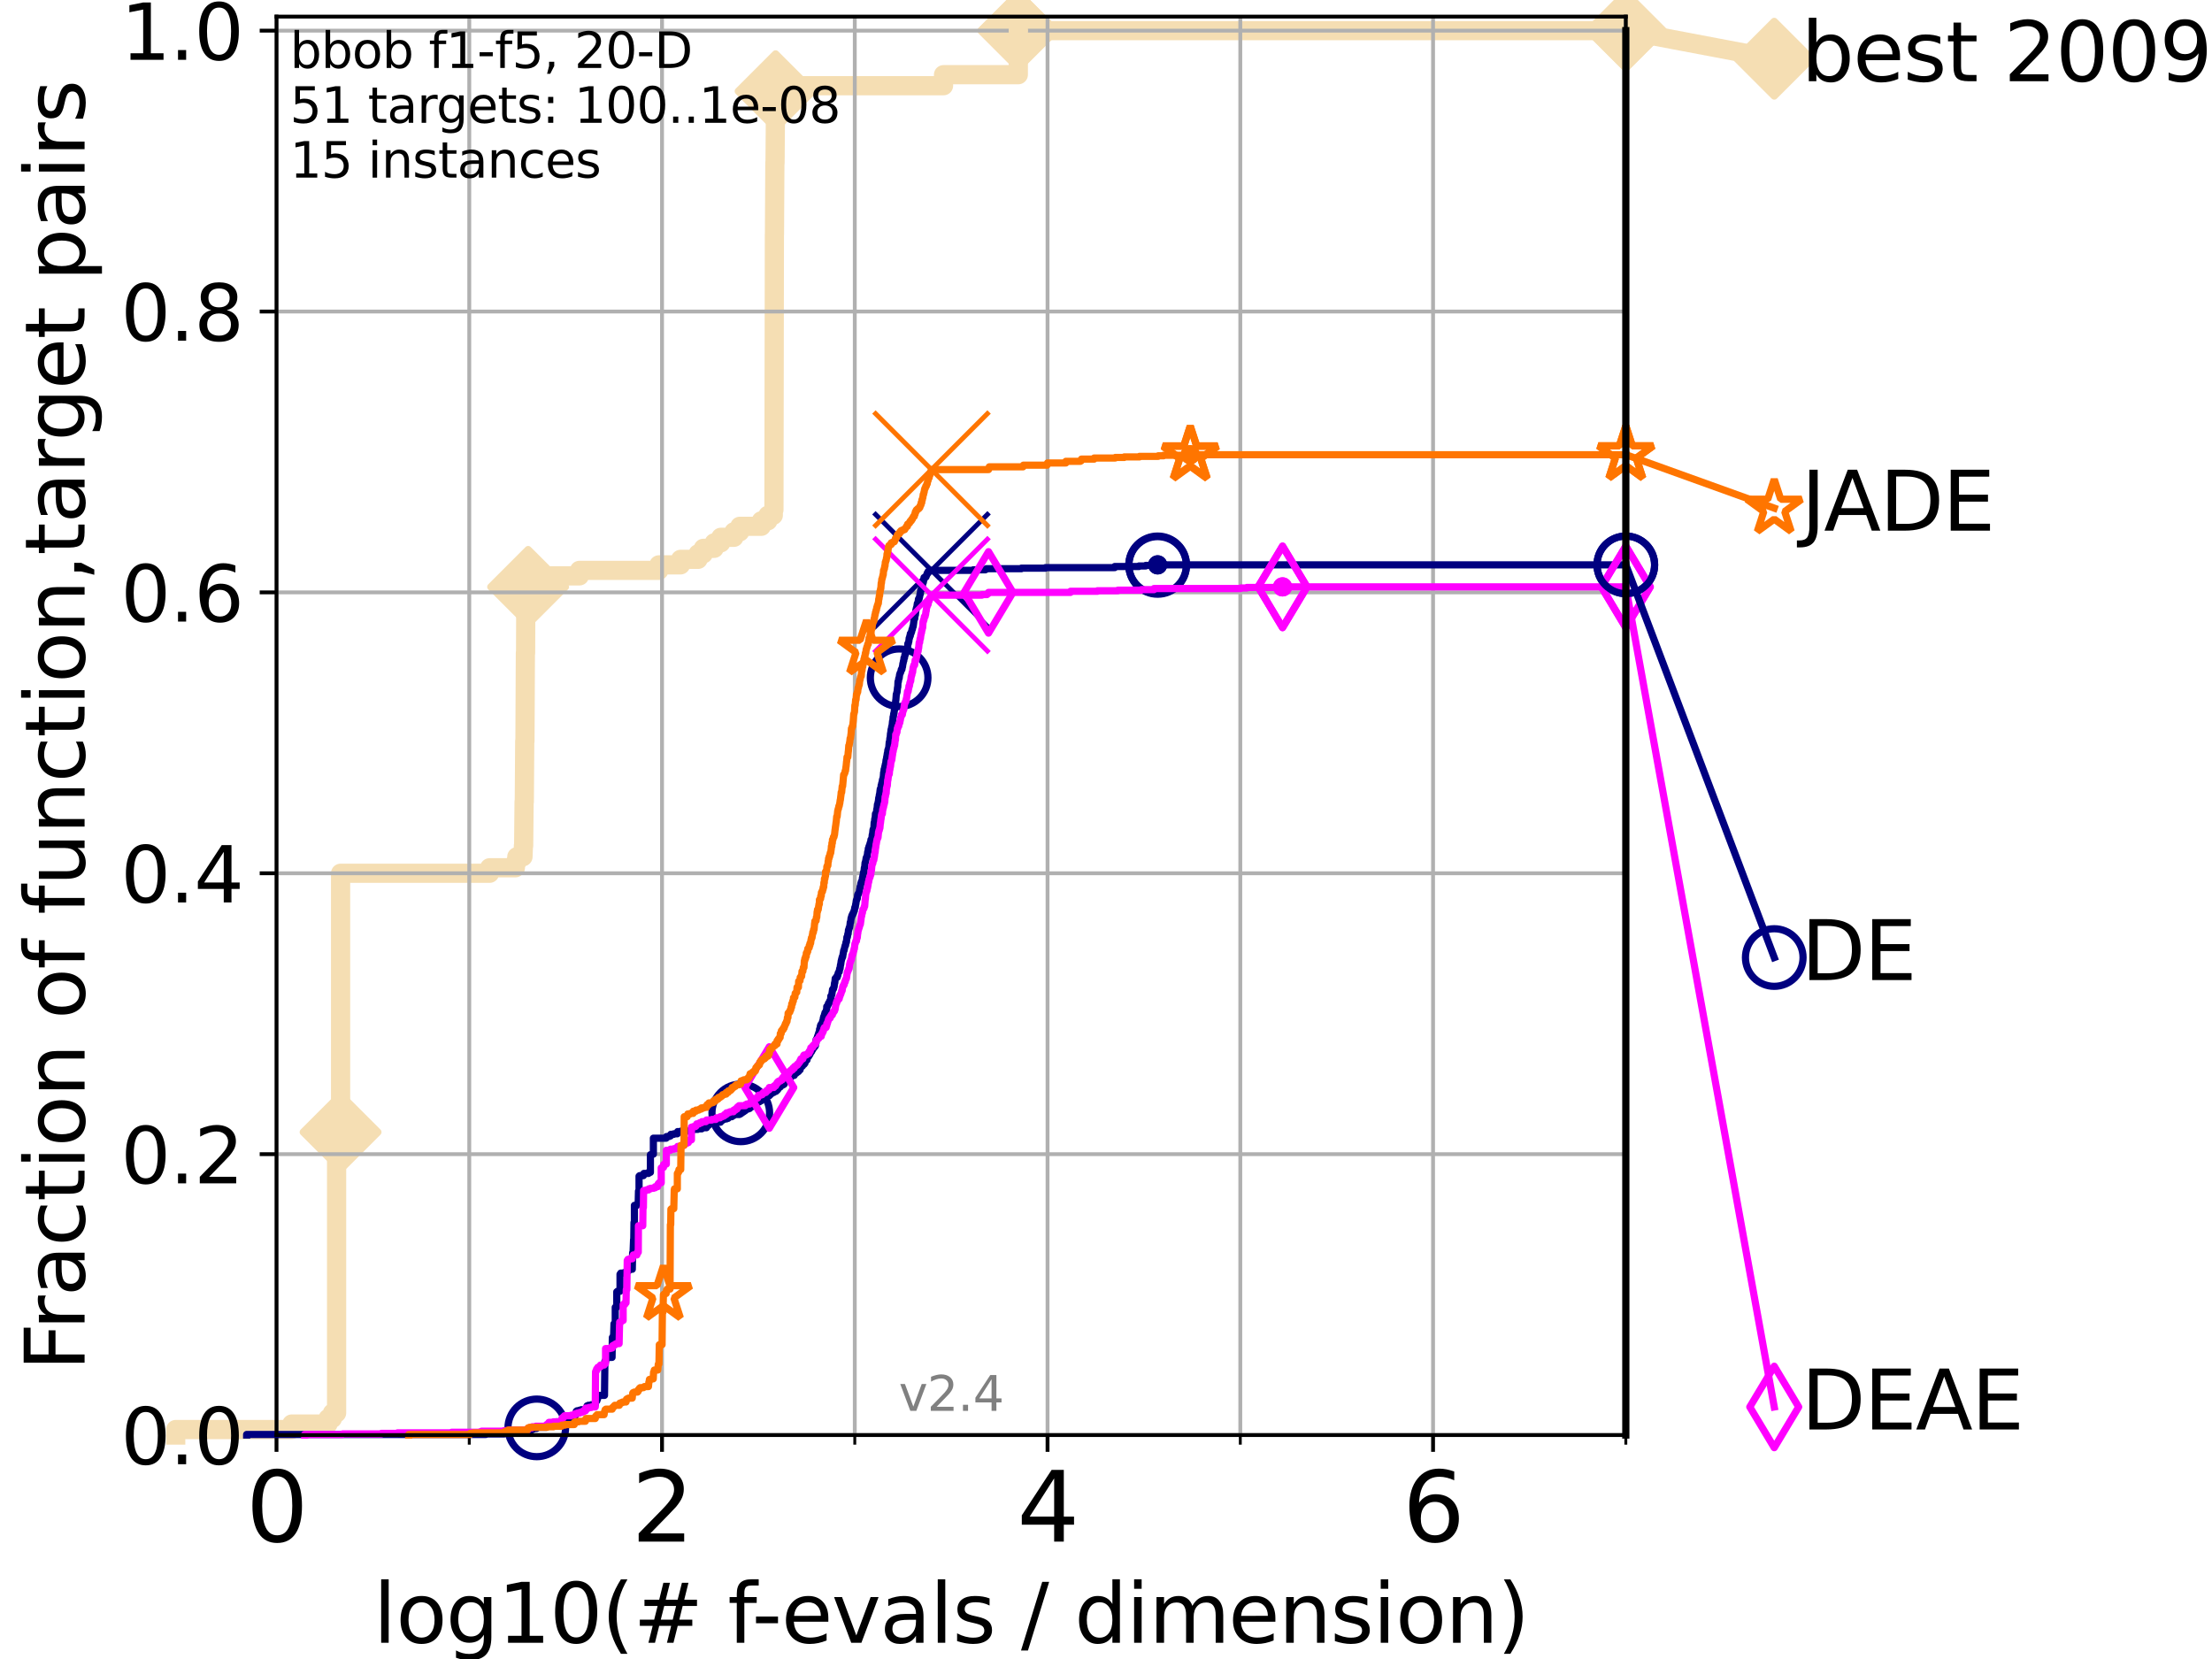 <?xml version="1.0" encoding="utf-8" standalone="no"?>
<!DOCTYPE svg PUBLIC "-//W3C//DTD SVG 1.1//EN"
  "http://www.w3.org/Graphics/SVG/1.1/DTD/svg11.dtd">
<svg height="345.6pt" version="1.1" viewBox="0 0 460.8 345.6" width="460.8pt" xmlns="http://www.w3.org/2000/svg" xmlns:xlink="http://www.w3.org/1999/xlink">
 <defs>
  <style type="text/css">*{stroke-linecap:butt;stroke-linejoin:round;}</style>
 </defs>
 <g id="figure_1">
  <g id="patch_1">
   <path d="M 0 345.6 
L 460.8 345.6 
L 460.8 0 
L 0 0 
z
" style="fill:#ffffff;"/>
  </g>
  <g id="axes_1">
   <g id="patch_2">
    <path d="M 57.6 298.944 
L 338.688 298.944 
L 338.688 3.456 
L 57.6 3.456 
z
" style="fill:#ffffff;"/>
   </g>
   <g id="line2d_1">
    <path d="M 36.604 298.944 
L 36.604 297.797 
L 60.78 297.797 
L 60.78 296.649 
L 68.328 296.649 
L 68.328 295.502 
L 69.246 295.502 
L 69.246 294.355 
L 70.119 294.355 
L 70.119 238.137 
L 70.539 238.137 
L 70.539 235.842 
L 70.949 235.842 
L 70.949 181.919 
L 101.992 181.919 
L 101.992 180.772 
L 107.365 180.772 
L 107.365 179.624 
L 107.664 179.624 
L 107.664 178.477 
L 108.949 178.477 
L 109.04 176.183 
L 109.086 176.183 
L 109.177 167.004 
L 109.222 167.004 
L 109.312 154.384 
L 109.357 154.384 
L 109.447 136.027 
L 109.491 136.027 
L 109.536 123.407 
L 109.624 123.407 
L 109.624 122.259 
L 110.017 122.259 
L 110.017 121.112 
L 110.359 121.112 
L 110.359 119.965 
L 120.713 119.965 
L 120.713 118.817 
L 137.262 118.817 
L 137.262 117.67 
L 141.774 117.67 
L 141.774 116.523 
L 145.418 116.523 
L 145.418 115.375 
L 146.522 115.375 
L 146.522 114.228 
L 148.78 114.228 
L 148.78 113.081 
L 150.159 113.081 
L 150.159 111.934 
L 152.893 111.934 
L 152.893 110.786 
L 154.119 110.786 
L 154.119 109.639 
L 158.599 109.639 
L 158.599 108.492 
L 159.966 108.492 
L 159.966 107.344 
L 161.093 107.344 
L 161.093 106.197 
L 161.224 106.197 
L 161.32 48.832 
L 161.336 48.832 
L 161.42 33.917 
L 161.456 33.917 
L 161.567 20.149 
L 161.569 20.149 
L 161.571 17.855 
L 196.553 17.855 
L 196.554 15.56 
L 212.133 15.56 
L 212.134 6.382 
L 338.688 6.382 
L 338.688 6.382 
" style="fill:none;stroke:#f5deb3;stroke-linecap:square;stroke-width:4;"/>
   </g>
   <g id="line2d_2">
    <defs>
     <path d="M 0 7.778 
L 7.778 0 
L 0 -7.778 
L -7.778 0 
z
" id="m033ff961dd" style="stroke:#f5deb3;stroke-linejoin:miter;stroke-width:1.5;"/>
    </defs>
    <g>
     <use style="fill:#f5deb3;stroke:#f5deb3;stroke-linejoin:miter;stroke-width:1.5;" x="70.949" xlink:href="#m033ff961dd" y="235.842"/>
     <use style="fill:#f5deb3;stroke:#f5deb3;stroke-linejoin:miter;stroke-width:1.5;" x="110.017" xlink:href="#m033ff961dd" y="122.259"/>
     <use style="fill:#f5deb3;stroke:#f5deb3;stroke-linejoin:miter;stroke-width:1.5;" x="161.571" xlink:href="#m033ff961dd" y="19.002"/>
     <use style="fill:#f5deb3;stroke:#f5deb3;stroke-linejoin:miter;stroke-width:1.5;" x="212.134" xlink:href="#m033ff961dd" y="6.382"/>
     <use style="fill:#f5deb3;stroke:#f5deb3;stroke-linejoin:miter;stroke-width:1.5;" x="212.134" xlink:href="#m033ff961dd" y="6.382"/>
     <use style="fill:#f5deb3;stroke:#f5deb3;stroke-linejoin:miter;stroke-width:1.5;" x="338.688" xlink:href="#m033ff961dd" y="6.382"/>
    </g>
   </g>
   <g id="line2d_3">
    <path style="fill:none;stroke:#f5deb3;stroke-linecap:square;stroke-width:4;"/>
    <g/>
   </g>
   <g id="line2d_4">
    <path d="M 338.688 6.382 
L 369.608 12.233 
" style="fill:none;stroke:#f5deb3;stroke-linecap:square;stroke-width:4;"/>
    <g>
     <use style="fill:#f5deb3;stroke:#f5deb3;stroke-linejoin:miter;stroke-width:1.5;" x="338.688" xlink:href="#m033ff961dd" y="6.382"/>
     <use style="fill:#f5deb3;stroke:#f5deb3;stroke-linejoin:miter;stroke-width:1.5;" x="369.608" xlink:href="#m033ff961dd" y="12.233"/>
    </g>
   </g>
   <g id="matplotlib.axis_1">
    <g id="xtick_1">
     <g id="line2d_5">
      <path clip-path="url(#pc7b7db9d6a)" d="M 57.6 298.944 
L 57.6 3.456 
" style="fill:none;stroke:#b0b0b0;stroke-linecap:square;stroke-width:0.8;"/>
     </g>
     <g id="line2d_6">
      <defs>
       <path d="M 0 0 
L 0 3.5 
" id="m77c2733616" style="stroke:#000000;stroke-width:0.8;"/>
      </defs>
      <g>
       <use style="stroke:#000000;stroke-width:0.8;" x="57.6" xlink:href="#m77c2733616" y="298.944"/>
      </g>
     </g>
     <g id="text_1">
      <!-- 0 -->
      <g transform="translate(51.237 321.141)scale(0.2 -0.2)">
       <defs>
        <path d="M 2034 4250 
Q 1547 4250 1301 3770 
Q 1056 3291 1056 2328 
Q 1056 1369 1301 889 
Q 1547 409 2034 409 
Q 2525 409 2770 889 
Q 3016 1369 3016 2328 
Q 3016 3291 2770 3770 
Q 2525 4250 2034 4250 
z
M 2034 4750 
Q 2819 4750 3233 4129 
Q 3647 3509 3647 2328 
Q 3647 1150 3233 529 
Q 2819 -91 2034 -91 
Q 1250 -91 836 529 
Q 422 1150 422 2328 
Q 422 3509 836 4129 
Q 1250 4750 2034 4750 
z
" id="DejaVuSans-30" transform="scale(0.016)"/>
       </defs>
       <use xlink:href="#DejaVuSans-30"/>
      </g>
     </g>
    </g>
    <g id="xtick_2">
     <g id="line2d_7">
      <path clip-path="url(#pc7b7db9d6a)" d="M 137.911 298.944 
L 137.911 3.456 
" style="fill:none;stroke:#b0b0b0;stroke-linecap:square;stroke-width:0.8;"/>
     </g>
     <g id="line2d_8">
      <g>
       <use style="stroke:#000000;stroke-width:0.8;" x="137.911" xlink:href="#m77c2733616" y="298.944"/>
      </g>
     </g>
     <g id="text_2">
      <!-- 2 -->
      <g transform="translate(131.548 321.141)scale(0.2 -0.2)">
       <defs>
        <path d="M 1228 531 
L 3431 531 
L 3431 0 
L 469 0 
L 469 531 
Q 828 903 1448 1529 
Q 2069 2156 2228 2338 
Q 2531 2678 2651 2914 
Q 2772 3150 2772 3378 
Q 2772 3750 2511 3984 
Q 2250 4219 1831 4219 
Q 1534 4219 1204 4116 
Q 875 4013 500 3803 
L 500 4441 
Q 881 4594 1212 4672 
Q 1544 4750 1819 4750 
Q 2544 4750 2975 4387 
Q 3406 4025 3406 3419 
Q 3406 3131 3298 2873 
Q 3191 2616 2906 2266 
Q 2828 2175 2409 1742 
Q 1991 1309 1228 531 
z
" id="DejaVuSans-32" transform="scale(0.016)"/>
       </defs>
       <use xlink:href="#DejaVuSans-32"/>
      </g>
     </g>
    </g>
    <g id="xtick_3">
     <g id="line2d_9">
      <path clip-path="url(#pc7b7db9d6a)" d="M 218.222 298.944 
L 218.222 3.456 
" style="fill:none;stroke:#b0b0b0;stroke-linecap:square;stroke-width:0.8;"/>
     </g>
     <g id="line2d_10">
      <g>
       <use style="stroke:#000000;stroke-width:0.8;" x="218.222" xlink:href="#m77c2733616" y="298.944"/>
      </g>
     </g>
     <g id="text_3">
      <!-- 4 -->
      <g transform="translate(211.859 321.141)scale(0.2 -0.2)">
       <defs>
        <path d="M 2419 4116 
L 825 1625 
L 2419 1625 
L 2419 4116 
z
M 2253 4666 
L 3047 4666 
L 3047 1625 
L 3713 1625 
L 3713 1100 
L 3047 1100 
L 3047 0 
L 2419 0 
L 2419 1100 
L 313 1100 
L 313 1709 
L 2253 4666 
z
" id="DejaVuSans-34" transform="scale(0.016)"/>
       </defs>
       <use xlink:href="#DejaVuSans-34"/>
      </g>
     </g>
    </g>
    <g id="xtick_4">
     <g id="line2d_11">
      <path clip-path="url(#pc7b7db9d6a)" d="M 298.533 298.944 
L 298.533 3.456 
" style="fill:none;stroke:#b0b0b0;stroke-linecap:square;stroke-width:0.8;"/>
     </g>
     <g id="line2d_12">
      <g>
       <use style="stroke:#000000;stroke-width:0.8;" x="298.533" xlink:href="#m77c2733616" y="298.944"/>
      </g>
     </g>
     <g id="text_4">
      <!-- 6 -->
      <g transform="translate(292.17 321.141)scale(0.2 -0.2)">
       <defs>
        <path d="M 2113 2584 
Q 1688 2584 1439 2293 
Q 1191 2003 1191 1497 
Q 1191 994 1439 701 
Q 1688 409 2113 409 
Q 2538 409 2786 701 
Q 3034 994 3034 1497 
Q 3034 2003 2786 2293 
Q 2538 2584 2113 2584 
z
M 3366 4563 
L 3366 3988 
Q 3128 4100 2886 4159 
Q 2644 4219 2406 4219 
Q 1781 4219 1451 3797 
Q 1122 3375 1075 2522 
Q 1259 2794 1537 2939 
Q 1816 3084 2150 3084 
Q 2853 3084 3261 2657 
Q 3669 2231 3669 1497 
Q 3669 778 3244 343 
Q 2819 -91 2113 -91 
Q 1303 -91 875 529 
Q 447 1150 447 2328 
Q 447 3434 972 4092 
Q 1497 4750 2381 4750 
Q 2619 4750 2861 4703 
Q 3103 4656 3366 4563 
z
" id="DejaVuSans-36" transform="scale(0.016)"/>
       </defs>
       <use xlink:href="#DejaVuSans-36"/>
      </g>
     </g>
    </g>
    <g id="xtick_5">
     <g id="line2d_13">
      <path clip-path="url(#pc7b7db9d6a)" d="M 97.755 298.944 
L 97.755 3.456 
" style="fill:none;stroke:#b0b0b0;stroke-linecap:square;stroke-width:0.8;"/>
     </g>
     <g id="line2d_14">
      <defs>
       <path d="M 0 0 
L 0 2 
" id="md206a7d3de" style="stroke:#000000;stroke-width:0.6;"/>
      </defs>
      <g>
       <use style="stroke:#000000;stroke-width:0.6;" x="97.755" xlink:href="#md206a7d3de" y="298.944"/>
      </g>
     </g>
    </g>
    <g id="xtick_6">
     <g id="line2d_15">
      <path clip-path="url(#pc7b7db9d6a)" d="M 178.066 298.944 
L 178.066 3.456 
" style="fill:none;stroke:#b0b0b0;stroke-linecap:square;stroke-width:0.8;"/>
     </g>
     <g id="line2d_16">
      <g>
       <use style="stroke:#000000;stroke-width:0.6;" x="178.066" xlink:href="#md206a7d3de" y="298.944"/>
      </g>
     </g>
    </g>
    <g id="xtick_7">
     <g id="line2d_17">
      <path clip-path="url(#pc7b7db9d6a)" d="M 258.377 298.944 
L 258.377 3.456 
" style="fill:none;stroke:#b0b0b0;stroke-linecap:square;stroke-width:0.8;"/>
     </g>
     <g id="line2d_18">
      <g>
       <use style="stroke:#000000;stroke-width:0.6;" x="258.377" xlink:href="#md206a7d3de" y="298.944"/>
      </g>
     </g>
    </g>
    <g id="xtick_8">
     <g id="line2d_19">
      <path clip-path="url(#pc7b7db9d6a)" d="M 338.688 298.944 
L 338.688 3.456 
" style="fill:none;stroke:#b0b0b0;stroke-linecap:square;stroke-width:0.8;"/>
     </g>
     <g id="line2d_20">
      <g>
       <use style="stroke:#000000;stroke-width:0.6;" x="338.688" xlink:href="#md206a7d3de" y="298.944"/>
      </g>
     </g>
    </g>
    <g id="text_5">
     <!-- log10(# f-evals / dimension) -->
     <g transform="translate(77.764 342.218)scale(0.17 -0.17)">
      <defs>
       <path d="M 603 4863 
L 1178 4863 
L 1178 0 
L 603 0 
L 603 4863 
z
" id="DejaVuSans-6c" transform="scale(0.016)"/>
       <path d="M 1959 3097 
Q 1497 3097 1228 2736 
Q 959 2375 959 1747 
Q 959 1119 1226 758 
Q 1494 397 1959 397 
Q 2419 397 2687 759 
Q 2956 1122 2956 1747 
Q 2956 2369 2687 2733 
Q 2419 3097 1959 3097 
z
M 1959 3584 
Q 2709 3584 3137 3096 
Q 3566 2609 3566 1747 
Q 3566 888 3137 398 
Q 2709 -91 1959 -91 
Q 1206 -91 779 398 
Q 353 888 353 1747 
Q 353 2609 779 3096 
Q 1206 3584 1959 3584 
z
" id="DejaVuSans-6f" transform="scale(0.016)"/>
       <path d="M 2906 1791 
Q 2906 2416 2648 2759 
Q 2391 3103 1925 3103 
Q 1463 3103 1205 2759 
Q 947 2416 947 1791 
Q 947 1169 1205 825 
Q 1463 481 1925 481 
Q 2391 481 2648 825 
Q 2906 1169 2906 1791 
z
M 3481 434 
Q 3481 -459 3084 -895 
Q 2688 -1331 1869 -1331 
Q 1566 -1331 1297 -1286 
Q 1028 -1241 775 -1147 
L 775 -588 
Q 1028 -725 1275 -790 
Q 1522 -856 1778 -856 
Q 2344 -856 2625 -561 
Q 2906 -266 2906 331 
L 2906 616 
Q 2728 306 2450 153 
Q 2172 0 1784 0 
Q 1141 0 747 490 
Q 353 981 353 1791 
Q 353 2603 747 3093 
Q 1141 3584 1784 3584 
Q 2172 3584 2450 3431 
Q 2728 3278 2906 2969 
L 2906 3500 
L 3481 3500 
L 3481 434 
z
" id="DejaVuSans-67" transform="scale(0.016)"/>
       <path d="M 794 531 
L 1825 531 
L 1825 4091 
L 703 3866 
L 703 4441 
L 1819 4666 
L 2450 4666 
L 2450 531 
L 3481 531 
L 3481 0 
L 794 0 
L 794 531 
z
" id="DejaVuSans-31" transform="scale(0.016)"/>
       <path d="M 1984 4856 
Q 1566 4138 1362 3434 
Q 1159 2731 1159 2009 
Q 1159 1288 1364 580 
Q 1569 -128 1984 -844 
L 1484 -844 
Q 1016 -109 783 600 
Q 550 1309 550 2009 
Q 550 2706 781 3412 
Q 1013 4119 1484 4856 
L 1984 4856 
z
" id="DejaVuSans-28" transform="scale(0.016)"/>
       <path d="M 3272 2816 
L 2363 2816 
L 2100 1772 
L 3016 1772 
L 3272 2816 
z
M 2803 4594 
L 2478 3297 
L 3391 3297 
L 3719 4594 
L 4219 4594 
L 3897 3297 
L 4872 3297 
L 4872 2816 
L 3775 2816 
L 3519 1772 
L 4513 1772 
L 4513 1294 
L 3397 1294 
L 3072 0 
L 2572 0 
L 2894 1294 
L 1978 1294 
L 1656 0 
L 1153 0 
L 1478 1294 
L 494 1294 
L 494 1772 
L 1594 1772 
L 1856 2816 
L 850 2816 
L 850 3297 
L 1978 3297 
L 2297 4594 
L 2803 4594 
z
" id="DejaVuSans-23" transform="scale(0.016)"/>
       <path id="DejaVuSans-20" transform="scale(0.016)"/>
       <path d="M 2375 4863 
L 2375 4384 
L 1825 4384 
Q 1516 4384 1395 4259 
Q 1275 4134 1275 3809 
L 1275 3500 
L 2222 3500 
L 2222 3053 
L 1275 3053 
L 1275 0 
L 697 0 
L 697 3053 
L 147 3053 
L 147 3500 
L 697 3500 
L 697 3744 
Q 697 4328 969 4595 
Q 1241 4863 1831 4863 
L 2375 4863 
z
" id="DejaVuSans-66" transform="scale(0.016)"/>
       <path d="M 313 2009 
L 1997 2009 
L 1997 1497 
L 313 1497 
L 313 2009 
z
" id="DejaVuSans-2d" transform="scale(0.016)"/>
       <path d="M 3597 1894 
L 3597 1613 
L 953 1613 
Q 991 1019 1311 708 
Q 1631 397 2203 397 
Q 2534 397 2845 478 
Q 3156 559 3463 722 
L 3463 178 
Q 3153 47 2828 -22 
Q 2503 -91 2169 -91 
Q 1331 -91 842 396 
Q 353 884 353 1716 
Q 353 2575 817 3079 
Q 1281 3584 2069 3584 
Q 2775 3584 3186 3129 
Q 3597 2675 3597 1894 
z
M 3022 2063 
Q 3016 2534 2758 2815 
Q 2500 3097 2075 3097 
Q 1594 3097 1305 2825 
Q 1016 2553 972 2059 
L 3022 2063 
z
" id="DejaVuSans-65" transform="scale(0.016)"/>
       <path d="M 191 3500 
L 800 3500 
L 1894 563 
L 2988 3500 
L 3597 3500 
L 2284 0 
L 1503 0 
L 191 3500 
z
" id="DejaVuSans-76" transform="scale(0.016)"/>
       <path d="M 2194 1759 
Q 1497 1759 1228 1600 
Q 959 1441 959 1056 
Q 959 750 1161 570 
Q 1363 391 1709 391 
Q 2188 391 2477 730 
Q 2766 1069 2766 1631 
L 2766 1759 
L 2194 1759 
z
M 3341 1997 
L 3341 0 
L 2766 0 
L 2766 531 
Q 2569 213 2275 61 
Q 1981 -91 1556 -91 
Q 1019 -91 701 211 
Q 384 513 384 1019 
Q 384 1609 779 1909 
Q 1175 2209 1959 2209 
L 2766 2209 
L 2766 2266 
Q 2766 2663 2505 2880 
Q 2244 3097 1772 3097 
Q 1472 3097 1187 3025 
Q 903 2953 641 2809 
L 641 3341 
Q 956 3463 1253 3523 
Q 1550 3584 1831 3584 
Q 2591 3584 2966 3190 
Q 3341 2797 3341 1997 
z
" id="DejaVuSans-61" transform="scale(0.016)"/>
       <path d="M 2834 3397 
L 2834 2853 
Q 2591 2978 2328 3040 
Q 2066 3103 1784 3103 
Q 1356 3103 1142 2972 
Q 928 2841 928 2578 
Q 928 2378 1081 2264 
Q 1234 2150 1697 2047 
L 1894 2003 
Q 2506 1872 2764 1633 
Q 3022 1394 3022 966 
Q 3022 478 2636 193 
Q 2250 -91 1575 -91 
Q 1294 -91 989 -36 
Q 684 19 347 128 
L 347 722 
Q 666 556 975 473 
Q 1284 391 1588 391 
Q 1994 391 2212 530 
Q 2431 669 2431 922 
Q 2431 1156 2273 1281 
Q 2116 1406 1581 1522 
L 1381 1569 
Q 847 1681 609 1914 
Q 372 2147 372 2553 
Q 372 3047 722 3315 
Q 1072 3584 1716 3584 
Q 2034 3584 2315 3537 
Q 2597 3491 2834 3397 
z
" id="DejaVuSans-73" transform="scale(0.016)"/>
       <path d="M 1625 4666 
L 2156 4666 
L 531 -594 
L 0 -594 
L 1625 4666 
z
" id="DejaVuSans-2f" transform="scale(0.016)"/>
       <path d="M 2906 2969 
L 2906 4863 
L 3481 4863 
L 3481 0 
L 2906 0 
L 2906 525 
Q 2725 213 2448 61 
Q 2172 -91 1784 -91 
Q 1150 -91 751 415 
Q 353 922 353 1747 
Q 353 2572 751 3078 
Q 1150 3584 1784 3584 
Q 2172 3584 2448 3432 
Q 2725 3281 2906 2969 
z
M 947 1747 
Q 947 1113 1208 752 
Q 1469 391 1925 391 
Q 2381 391 2643 752 
Q 2906 1113 2906 1747 
Q 2906 2381 2643 2742 
Q 2381 3103 1925 3103 
Q 1469 3103 1208 2742 
Q 947 2381 947 1747 
z
" id="DejaVuSans-64" transform="scale(0.016)"/>
       <path d="M 603 3500 
L 1178 3500 
L 1178 0 
L 603 0 
L 603 3500 
z
M 603 4863 
L 1178 4863 
L 1178 4134 
L 603 4134 
L 603 4863 
z
" id="DejaVuSans-69" transform="scale(0.016)"/>
       <path d="M 3328 2828 
Q 3544 3216 3844 3400 
Q 4144 3584 4550 3584 
Q 5097 3584 5394 3201 
Q 5691 2819 5691 2113 
L 5691 0 
L 5113 0 
L 5113 2094 
Q 5113 2597 4934 2840 
Q 4756 3084 4391 3084 
Q 3944 3084 3684 2787 
Q 3425 2491 3425 1978 
L 3425 0 
L 2847 0 
L 2847 2094 
Q 2847 2600 2669 2842 
Q 2491 3084 2119 3084 
Q 1678 3084 1418 2786 
Q 1159 2488 1159 1978 
L 1159 0 
L 581 0 
L 581 3500 
L 1159 3500 
L 1159 2956 
Q 1356 3278 1631 3431 
Q 1906 3584 2284 3584 
Q 2666 3584 2933 3390 
Q 3200 3197 3328 2828 
z
" id="DejaVuSans-6d" transform="scale(0.016)"/>
       <path d="M 3513 2113 
L 3513 0 
L 2938 0 
L 2938 2094 
Q 2938 2591 2744 2837 
Q 2550 3084 2163 3084 
Q 1697 3084 1428 2787 
Q 1159 2491 1159 1978 
L 1159 0 
L 581 0 
L 581 3500 
L 1159 3500 
L 1159 2956 
Q 1366 3272 1645 3428 
Q 1925 3584 2291 3584 
Q 2894 3584 3203 3211 
Q 3513 2838 3513 2113 
z
" id="DejaVuSans-6e" transform="scale(0.016)"/>
       <path d="M 513 4856 
L 1013 4856 
Q 1481 4119 1714 3412 
Q 1947 2706 1947 2009 
Q 1947 1309 1714 600 
Q 1481 -109 1013 -844 
L 513 -844 
Q 928 -128 1133 580 
Q 1338 1288 1338 2009 
Q 1338 2731 1133 3434 
Q 928 4138 513 4856 
z
" id="DejaVuSans-29" transform="scale(0.016)"/>
      </defs>
      <use xlink:href="#DejaVuSans-6c"/>
      <use x="27.783" xlink:href="#DejaVuSans-6f"/>
      <use x="88.965" xlink:href="#DejaVuSans-67"/>
      <use x="152.441" xlink:href="#DejaVuSans-31"/>
      <use x="216.064" xlink:href="#DejaVuSans-30"/>
      <use x="279.688" xlink:href="#DejaVuSans-28"/>
      <use x="318.701" xlink:href="#DejaVuSans-23"/>
      <use x="402.49" xlink:href="#DejaVuSans-20"/>
      <use x="434.277" xlink:href="#DejaVuSans-66"/>
      <use x="463.982" xlink:href="#DejaVuSans-2d"/>
      <use x="500.066" xlink:href="#DejaVuSans-65"/>
      <use x="561.59" xlink:href="#DejaVuSans-76"/>
      <use x="620.77" xlink:href="#DejaVuSans-61"/>
      <use x="682.049" xlink:href="#DejaVuSans-6c"/>
      <use x="709.832" xlink:href="#DejaVuSans-73"/>
      <use x="761.932" xlink:href="#DejaVuSans-20"/>
      <use x="793.719" xlink:href="#DejaVuSans-2f"/>
      <use x="827.41" xlink:href="#DejaVuSans-20"/>
      <use x="859.197" xlink:href="#DejaVuSans-64"/>
      <use x="922.674" xlink:href="#DejaVuSans-69"/>
      <use x="950.457" xlink:href="#DejaVuSans-6d"/>
      <use x="1047.869" xlink:href="#DejaVuSans-65"/>
      <use x="1109.393" xlink:href="#DejaVuSans-6e"/>
      <use x="1172.771" xlink:href="#DejaVuSans-73"/>
      <use x="1224.871" xlink:href="#DejaVuSans-69"/>
      <use x="1252.654" xlink:href="#DejaVuSans-6f"/>
      <use x="1313.836" xlink:href="#DejaVuSans-6e"/>
      <use x="1377.215" xlink:href="#DejaVuSans-29"/>
     </g>
    </g>
   </g>
   <g id="matplotlib.axis_2">
    <g id="ytick_1">
     <g id="line2d_21">
      <path clip-path="url(#pc7b7db9d6a)" d="M 57.6 298.944 
L 338.688 298.944 
" style="fill:none;stroke:#b0b0b0;stroke-linecap:square;stroke-width:0.8;"/>
     </g>
     <g id="line2d_22">
      <defs>
       <path d="M 0 0 
L -3.5 0 
" id="m7f2986b144" style="stroke:#000000;stroke-width:0.8;"/>
      </defs>
      <g>
       <use style="stroke:#000000;stroke-width:0.8;" x="57.6" xlink:href="#m7f2986b144" y="298.944"/>
      </g>
     </g>
     <g id="text_6">
      <!-- 0.0 -->
      <g transform="translate(25.155 305.023)scale(0.16 -0.16)">
       <defs>
        <path d="M 684 794 
L 1344 794 
L 1344 0 
L 684 0 
L 684 794 
z
" id="DejaVuSans-2e" transform="scale(0.016)"/>
       </defs>
       <use xlink:href="#DejaVuSans-30"/>
       <use x="63.623" xlink:href="#DejaVuSans-2e"/>
       <use x="95.41" xlink:href="#DejaVuSans-30"/>
      </g>
     </g>
    </g>
    <g id="ytick_2">
     <g id="line2d_23">
      <path clip-path="url(#pc7b7db9d6a)" d="M 57.6 240.432 
L 338.688 240.432 
" style="fill:none;stroke:#b0b0b0;stroke-linecap:square;stroke-width:0.8;"/>
     </g>
     <g id="line2d_24">
      <g>
       <use style="stroke:#000000;stroke-width:0.8;" x="57.6" xlink:href="#m7f2986b144" y="240.432"/>
      </g>
     </g>
     <g id="text_7">
      <!-- 0.2 -->
      <g transform="translate(25.155 246.51)scale(0.16 -0.16)">
       <use xlink:href="#DejaVuSans-30"/>
       <use x="63.623" xlink:href="#DejaVuSans-2e"/>
       <use x="95.41" xlink:href="#DejaVuSans-32"/>
      </g>
     </g>
    </g>
    <g id="ytick_3">
     <g id="line2d_25">
      <path clip-path="url(#pc7b7db9d6a)" d="M 57.6 181.919 
L 338.688 181.919 
" style="fill:none;stroke:#b0b0b0;stroke-linecap:square;stroke-width:0.8;"/>
     </g>
     <g id="line2d_26">
      <g>
       <use style="stroke:#000000;stroke-width:0.8;" x="57.6" xlink:href="#m7f2986b144" y="181.919"/>
      </g>
     </g>
     <g id="text_8">
      <!-- 0.4 -->
      <g transform="translate(25.155 187.998)scale(0.16 -0.16)">
       <use xlink:href="#DejaVuSans-30"/>
       <use x="63.623" xlink:href="#DejaVuSans-2e"/>
       <use x="95.41" xlink:href="#DejaVuSans-34"/>
      </g>
     </g>
    </g>
    <g id="ytick_4">
     <g id="line2d_27">
      <path clip-path="url(#pc7b7db9d6a)" d="M 57.6 123.407 
L 338.688 123.407 
" style="fill:none;stroke:#b0b0b0;stroke-linecap:square;stroke-width:0.8;"/>
     </g>
     <g id="line2d_28">
      <g>
       <use style="stroke:#000000;stroke-width:0.8;" x="57.6" xlink:href="#m7f2986b144" y="123.407"/>
      </g>
     </g>
     <g id="text_9">
      <!-- 0.6 -->
      <g transform="translate(25.155 129.485)scale(0.16 -0.16)">
       <use xlink:href="#DejaVuSans-30"/>
       <use x="63.623" xlink:href="#DejaVuSans-2e"/>
       <use x="95.41" xlink:href="#DejaVuSans-36"/>
      </g>
     </g>
    </g>
    <g id="ytick_5">
     <g id="line2d_29">
      <path clip-path="url(#pc7b7db9d6a)" d="M 57.6 64.894 
L 338.688 64.894 
" style="fill:none;stroke:#b0b0b0;stroke-linecap:square;stroke-width:0.8;"/>
     </g>
     <g id="line2d_30">
      <g>
       <use style="stroke:#000000;stroke-width:0.8;" x="57.6" xlink:href="#m7f2986b144" y="64.894"/>
      </g>
     </g>
     <g id="text_10">
      <!-- 0.8 -->
      <g transform="translate(25.155 70.973)scale(0.16 -0.16)">
       <defs>
        <path d="M 2034 2216 
Q 1584 2216 1326 1975 
Q 1069 1734 1069 1313 
Q 1069 891 1326 650 
Q 1584 409 2034 409 
Q 2484 409 2743 651 
Q 3003 894 3003 1313 
Q 3003 1734 2745 1975 
Q 2488 2216 2034 2216 
z
M 1403 2484 
Q 997 2584 770 2862 
Q 544 3141 544 3541 
Q 544 4100 942 4425 
Q 1341 4750 2034 4750 
Q 2731 4750 3128 4425 
Q 3525 4100 3525 3541 
Q 3525 3141 3298 2862 
Q 3072 2584 2669 2484 
Q 3125 2378 3379 2068 
Q 3634 1759 3634 1313 
Q 3634 634 3220 271 
Q 2806 -91 2034 -91 
Q 1263 -91 848 271 
Q 434 634 434 1313 
Q 434 1759 690 2068 
Q 947 2378 1403 2484 
z
M 1172 3481 
Q 1172 3119 1398 2916 
Q 1625 2713 2034 2713 
Q 2441 2713 2670 2916 
Q 2900 3119 2900 3481 
Q 2900 3844 2670 4047 
Q 2441 4250 2034 4250 
Q 1625 4250 1398 4047 
Q 1172 3844 1172 3481 
z
" id="DejaVuSans-38" transform="scale(0.016)"/>
       </defs>
       <use xlink:href="#DejaVuSans-30"/>
       <use x="63.623" xlink:href="#DejaVuSans-2e"/>
       <use x="95.41" xlink:href="#DejaVuSans-38"/>
      </g>
     </g>
    </g>
    <g id="ytick_6">
     <g id="line2d_31">
      <path clip-path="url(#pc7b7db9d6a)" d="M 57.6 6.382 
L 338.688 6.382 
" style="fill:none;stroke:#b0b0b0;stroke-linecap:square;stroke-width:0.8;"/>
     </g>
     <g id="line2d_32">
      <g>
       <use style="stroke:#000000;stroke-width:0.8;" x="57.6" xlink:href="#m7f2986b144" y="6.382"/>
      </g>
     </g>
     <g id="text_11">
      <!-- 1.0 -->
      <g transform="translate(25.155 12.46)scale(0.16 -0.16)">
       <use xlink:href="#DejaVuSans-31"/>
       <use x="63.623" xlink:href="#DejaVuSans-2e"/>
       <use x="95.41" xlink:href="#DejaVuSans-30"/>
      </g>
     </g>
    </g>
    <g id="text_12">
     <!-- Fraction of function,target pairs -->
     <g transform="translate(17.62 285.585)rotate(-90)scale(0.17 -0.17)">
      <defs>
       <path d="M 628 4666 
L 3309 4666 
L 3309 4134 
L 1259 4134 
L 1259 2759 
L 3109 2759 
L 3109 2228 
L 1259 2228 
L 1259 0 
L 628 0 
L 628 4666 
z
" id="DejaVuSans-46" transform="scale(0.016)"/>
       <path d="M 2631 2963 
Q 2534 3019 2420 3045 
Q 2306 3072 2169 3072 
Q 1681 3072 1420 2755 
Q 1159 2438 1159 1844 
L 1159 0 
L 581 0 
L 581 3500 
L 1159 3500 
L 1159 2956 
Q 1341 3275 1631 3429 
Q 1922 3584 2338 3584 
Q 2397 3584 2469 3576 
Q 2541 3569 2628 3553 
L 2631 2963 
z
" id="DejaVuSans-72" transform="scale(0.016)"/>
       <path d="M 3122 3366 
L 3122 2828 
Q 2878 2963 2633 3030 
Q 2388 3097 2138 3097 
Q 1578 3097 1268 2742 
Q 959 2388 959 1747 
Q 959 1106 1268 751 
Q 1578 397 2138 397 
Q 2388 397 2633 464 
Q 2878 531 3122 666 
L 3122 134 
Q 2881 22 2623 -34 
Q 2366 -91 2075 -91 
Q 1284 -91 818 406 
Q 353 903 353 1747 
Q 353 2603 823 3093 
Q 1294 3584 2113 3584 
Q 2378 3584 2631 3529 
Q 2884 3475 3122 3366 
z
" id="DejaVuSans-63" transform="scale(0.016)"/>
       <path d="M 1172 4494 
L 1172 3500 
L 2356 3500 
L 2356 3053 
L 1172 3053 
L 1172 1153 
Q 1172 725 1289 603 
Q 1406 481 1766 481 
L 2356 481 
L 2356 0 
L 1766 0 
Q 1100 0 847 248 
Q 594 497 594 1153 
L 594 3053 
L 172 3053 
L 172 3500 
L 594 3500 
L 594 4494 
L 1172 4494 
z
" id="DejaVuSans-74" transform="scale(0.016)"/>
       <path d="M 544 1381 
L 544 3500 
L 1119 3500 
L 1119 1403 
Q 1119 906 1312 657 
Q 1506 409 1894 409 
Q 2359 409 2629 706 
Q 2900 1003 2900 1516 
L 2900 3500 
L 3475 3500 
L 3475 0 
L 2900 0 
L 2900 538 
Q 2691 219 2414 64 
Q 2138 -91 1772 -91 
Q 1169 -91 856 284 
Q 544 659 544 1381 
z
M 1991 3584 
L 1991 3584 
z
" id="DejaVuSans-75" transform="scale(0.016)"/>
       <path d="M 750 794 
L 1409 794 
L 1409 256 
L 897 -744 
L 494 -744 
L 750 256 
L 750 794 
z
" id="DejaVuSans-2c" transform="scale(0.016)"/>
       <path d="M 1159 525 
L 1159 -1331 
L 581 -1331 
L 581 3500 
L 1159 3500 
L 1159 2969 
Q 1341 3281 1617 3432 
Q 1894 3584 2278 3584 
Q 2916 3584 3314 3078 
Q 3713 2572 3713 1747 
Q 3713 922 3314 415 
Q 2916 -91 2278 -91 
Q 1894 -91 1617 61 
Q 1341 213 1159 525 
z
M 3116 1747 
Q 3116 2381 2855 2742 
Q 2594 3103 2138 3103 
Q 1681 3103 1420 2742 
Q 1159 2381 1159 1747 
Q 1159 1113 1420 752 
Q 1681 391 2138 391 
Q 2594 391 2855 752 
Q 3116 1113 3116 1747 
z
" id="DejaVuSans-70" transform="scale(0.016)"/>
      </defs>
      <use xlink:href="#DejaVuSans-46"/>
      <use x="50.27" xlink:href="#DejaVuSans-72"/>
      <use x="91.383" xlink:href="#DejaVuSans-61"/>
      <use x="152.662" xlink:href="#DejaVuSans-63"/>
      <use x="207.643" xlink:href="#DejaVuSans-74"/>
      <use x="246.852" xlink:href="#DejaVuSans-69"/>
      <use x="274.635" xlink:href="#DejaVuSans-6f"/>
      <use x="335.816" xlink:href="#DejaVuSans-6e"/>
      <use x="399.195" xlink:href="#DejaVuSans-20"/>
      <use x="430.982" xlink:href="#DejaVuSans-6f"/>
      <use x="492.164" xlink:href="#DejaVuSans-66"/>
      <use x="527.369" xlink:href="#DejaVuSans-20"/>
      <use x="559.156" xlink:href="#DejaVuSans-66"/>
      <use x="594.361" xlink:href="#DejaVuSans-75"/>
      <use x="657.74" xlink:href="#DejaVuSans-6e"/>
      <use x="721.119" xlink:href="#DejaVuSans-63"/>
      <use x="776.1" xlink:href="#DejaVuSans-74"/>
      <use x="815.309" xlink:href="#DejaVuSans-69"/>
      <use x="843.092" xlink:href="#DejaVuSans-6f"/>
      <use x="904.273" xlink:href="#DejaVuSans-6e"/>
      <use x="967.652" xlink:href="#DejaVuSans-2c"/>
      <use x="999.439" xlink:href="#DejaVuSans-74"/>
      <use x="1038.648" xlink:href="#DejaVuSans-61"/>
      <use x="1099.928" xlink:href="#DejaVuSans-72"/>
      <use x="1139.291" xlink:href="#DejaVuSans-67"/>
      <use x="1202.768" xlink:href="#DejaVuSans-65"/>
      <use x="1264.291" xlink:href="#DejaVuSans-74"/>
      <use x="1303.5" xlink:href="#DejaVuSans-20"/>
      <use x="1335.287" xlink:href="#DejaVuSans-70"/>
      <use x="1398.764" xlink:href="#DejaVuSans-61"/>
      <use x="1460.043" xlink:href="#DejaVuSans-69"/>
      <use x="1487.826" xlink:href="#DejaVuSans-72"/>
      <use x="1528.939" xlink:href="#DejaVuSans-73"/>
     </g>
    </g>
   </g>
   <g id="line2d_33">
    <defs>
     <path d="M 0 1.5 
C 0.398 1.5 0.779 1.342 1.061 1.061 
C 1.342 0.779 1.5 0.398 1.5 0 
C 1.5 -0.398 1.342 -0.779 1.061 -1.061 
C 0.779 -1.342 0.398 -1.5 0 -1.5 
C -0.398 -1.5 -0.779 -1.342 -1.061 -1.061 
C -1.342 -0.779 -1.5 -0.398 -1.5 0 
C -1.5 0.398 -1.342 0.779 -1.061 1.061 
C -0.779 1.342 -0.398 1.5 0 1.5 
z
" id="m0734d647b7" style="stroke:#f5deb3;"/>
    </defs>
    <g>
     <use style="fill:#f5deb3;stroke:#f5deb3;" x="212.134" xlink:href="#m0734d647b7" y="6.382"/>
     <use style="fill:#f5deb3;stroke:#f5deb3;" x="212.134" xlink:href="#m0734d647b7" y="6.382"/>
    </g>
   </g>
   <g id="line2d_34">
    <defs>
     <path d="M 0 1.5 
C 0.398 1.5 0.779 1.342 1.061 1.061 
C 1.342 0.779 1.5 0.398 1.5 0 
C 1.5 -0.398 1.342 -0.779 1.061 -1.061 
C 0.779 -1.342 0.398 -1.5 0 -1.5 
C -0.398 -1.5 -0.779 -1.342 -1.061 -1.061 
C -1.342 -0.779 -1.5 -0.398 -1.5 0 
C -1.5 0.398 -1.342 0.779 -1.061 1.061 
C -0.779 1.342 -0.398 1.5 0 1.5 
z
" id="m15997742ad" style="stroke:#000080;"/>
    </defs>
    <g>
     <use style="fill:#000080;stroke:#000080;" x="241.158" xlink:href="#m15997742ad" y="117.67"/>
     <use style="fill:#000080;stroke:#000080;" x="241.158" xlink:href="#m15997742ad" y="117.67"/>
    </g>
   </g>
   <g id="line2d_35">
    <path d="M 51.38 298.944 
L 51.38 298.829 
L 101.223 298.829 
L 101.223 298.715 
L 105.057 298.715 
L 105.057 298.485 
L 105.172 298.485 
L 105.172 298.37 
L 110.103 298.37 
L 110.146 298.141 
L 110.317 298.141 
L 110.317 298.026 
L 110.485 298.026 
L 110.485 297.911 
L 110.736 297.911 
L 110.818 297.682 
L 111.186 297.682 
L 111.186 297.567 
L 111.781 297.567 
L 111.82 297.338 
L 113.77 297.338 
L 113.874 296.994 
L 114.08 296.994 
L 114.08 296.879 
L 114.216 296.879 
L 114.216 296.764 
L 114.751 296.764 
L 114.751 296.649 
L 115.077 296.649 
L 115.077 296.535 
L 115.555 296.535 
L 115.586 296.305 
L 115.897 296.305 
L 115.897 296.19 
L 116.972 296.19 
L 116.972 295.961 
L 117.174 295.961 
L 117.231 295.732 
L 117.43 295.732 
L 117.43 295.617 
L 117.738 295.617 
L 117.793 295.387 
L 118.917 295.387 
L 118.917 295.273 
L 119.652 295.273 
L 119.752 294.814 
L 119.899 294.814 
L 119.972 294.24 
L 120.045 294.24 
L 120.045 294.011 
L 120.191 294.011 
L 120.191 293.896 
L 120.666 293.896 
L 120.666 293.781 
L 121.083 293.781 
L 121.083 293.666 
L 121.997 293.666 
L 122.04 293.437 
L 122.17 293.437 
L 122.255 293.093 
L 122.298 293.093 
L 122.298 292.863 
L 122.552 292.863 
L 122.552 292.749 
L 123.172 292.749 
L 123.172 292.634 
L 124.005 292.634 
L 124.082 291.945 
L 124.216 291.945 
L 124.216 291.831 
L 124.331 291.831 
L 124.35 291.487 
L 124.463 291.487 
L 124.557 291.028 
L 124.576 291.028 
L 124.651 290.683 
L 125.927 290.683 
L 126.014 283.57 
L 126.168 283.57 
L 126.27 282.882 
L 126.59 282.882 
L 126.59 282.767 
L 127.501 282.767 
L 127.564 278.637 
L 127.627 278.637 
L 127.627 278.522 
L 127.815 278.522 
L 127.908 275.768 
L 128.169 275.768 
L 128.169 272.327 
L 128.486 272.327 
L 128.486 269.114 
L 128.62 269.114 
L 128.62 268.999 
L 129.162 268.999 
L 129.162 265.443 
L 129.319 265.443 
L 129.319 265.213 
L 130.019 265.213 
L 130.019 265.099 
L 130.545 265.099 
L 130.572 264.869 
L 130.704 264.869 
L 130.704 264.754 
L 130.927 264.754 
L 130.94 264.41 
L 131.716 264.41 
L 131.79 260.968 
L 131.877 260.968 
L 131.987 258.215 
L 132.024 258.215 
L 132.073 254.658 
L 132.158 254.658 
L 132.158 251.101 
L 132.672 251.101 
L 132.672 250.872 
L 132.94 250.872 
L 133.01 248.118 
L 133.125 248.118 
L 133.125 245.021 
L 133.251 245.021 
L 133.251 244.906 
L 134.041 244.906 
L 134.128 244.447 
L 135.087 244.447 
L 135.097 244.218 
L 135.492 244.218 
L 135.492 240.546 
L 135.849 240.546 
L 135.849 240.432 
L 136.112 240.432 
L 136.112 237.104 
L 138.778 237.104 
L 138.853 236.76 
L 139.374 236.76 
L 139.374 236.645 
L 139.668 236.645 
L 139.747 236.301 
L 140.371 236.301 
L 140.371 236.187 
L 141.098 236.187 
L 141.17 235.728 
L 141.914 235.728 
L 141.914 235.613 
L 143.797 235.613 
L 143.797 235.498 
L 144.27 235.498 
L 144.27 235.383 
L 144.415 235.383 
L 144.415 235.269 
L 145.356 235.269 
L 145.356 235.154 
L 146.194 235.154 
L 146.259 234.924 
L 147.17 234.924 
L 147.19 234.58 
L 147.308 234.58 
L 147.308 234.466 
L 147.585 234.466 
L 147.68 234.121 
L 147.705 234.121 
L 147.705 234.007 
L 148.171 234.007 
L 148.171 233.892 
L 149.141 233.892 
L 149.141 233.777 
L 150.081 233.777 
L 150.12 233.548 
L 150.258 233.548 
L 150.258 233.433 
L 150.438 233.433 
L 150.442 233.204 
L 150.858 233.204 
L 150.858 233.089 
L 151.349 233.089 
L 151.349 232.974 
L 151.677 232.974 
L 151.787 232.745 
L 151.835 232.745 
L 151.835 232.63 
L 152.451 232.63 
L 152.451 232.515 
L 152.587 232.515 
L 152.587 232.4 
L 152.83 232.4 
L 152.83 232.286 
L 152.963 232.286 
L 152.963 232.171 
L 154.015 232.171 
L 154.015 232.056 
L 154.266 232.056 
L 154.318 231.827 
L 154.594 231.827 
L 154.628 231.597 
L 154.939 231.597 
L 154.959 231.368 
L 155.261 231.368 
L 155.303 231.024 
L 155.873 231.024 
L 155.873 230.909 
L 156.181 230.909 
L 156.23 230.565 
L 156.61 230.565 
L 156.61 230.45 
L 156.797 230.45 
L 156.797 230.335 
L 157.266 230.335 
L 157.372 230.106 
L 157.381 230.106 
L 157.444 229.876 
L 157.645 229.876 
L 157.661 229.532 
L 158.198 229.532 
L 158.204 229.303 
L 158.591 229.303 
L 158.692 229.073 
L 158.74 229.073 
L 158.801 228.729 
L 159.012 228.729 
L 159.012 228.614 
L 159.299 228.614 
L 159.299 228.5 
L 159.83 228.5 
L 159.843 228.27 
L 160.252 228.27 
L 160.332 228.041 
L 160.492 228.041 
L 160.538 227.811 
L 160.753 227.811 
L 160.774 227.582 
L 161.199 227.582 
L 161.245 227.352 
L 161.65 227.352 
L 161.701 227.123 
L 161.909 227.123 
L 161.934 226.893 
L 162.091 226.893 
L 162.156 226.549 
L 162.374 226.549 
L 162.374 226.434 
L 162.551 226.434 
L 162.571 226.205 
L 162.748 226.205 
L 162.748 226.09 
L 162.948 226.09 
L 162.948 225.976 
L 163.187 225.976 
L 163.187 225.861 
L 163.358 225.861 
L 163.437 225.287 
L 163.586 225.287 
L 163.586 225.172 
L 163.771 225.172 
L 163.858 224.828 
L 164.147 224.828 
L 164.147 224.713 
L 164.366 224.713 
L 164.467 224.484 
L 164.716 224.484 
L 164.718 224.255 
L 164.909 224.255 
L 164.951 224.025 
L 165.461 224.025 
L 165.49 223.796 
L 165.583 223.796 
L 165.631 223.566 
L 165.877 223.566 
L 165.945 223.337 
L 166.179 223.337 
L 166.179 223.222 
L 166.336 223.222 
L 166.349 222.993 
L 166.502 222.993 
L 166.502 222.878 
L 166.666 222.878 
L 166.771 222.419 
L 166.831 222.419 
L 166.847 222.189 
L 167.014 222.189 
L 167.014 222.075 
L 167.17 222.075 
L 167.202 221.845 
L 167.324 221.845 
L 167.324 221.73 
L 167.499 221.73 
L 167.572 221.501 
L 167.682 221.501 
L 167.699 221.157 
L 167.801 221.157 
L 167.831 220.813 
L 168.111 220.813 
L 168.148 220.239 
L 168.306 220.239 
L 168.306 220.124 
L 168.434 220.124 
L 168.437 219.895 
L 168.57 219.895 
L 168.579 219.665 
L 168.719 219.665 
L 168.774 219.321 
L 168.88 219.321 
L 168.965 219.092 
L 169.053 219.092 
L 169.159 218.862 
L 169.169 218.862 
L 169.183 218.633 
L 169.316 218.633 
L 169.376 218.403 
L 169.452 218.403 
L 169.513 218.174 
L 169.61 218.174 
L 169.61 218.059 
L 169.745 218.059 
L 169.751 217.83 
L 169.874 217.83 
L 169.927 217.256 
L 169.987 217.256 
L 170.021 216.568 
L 170.153 216.568 
L 170.203 216.223 
L 170.285 216.223 
L 170.312 215.879 
L 170.422 215.879 
L 170.468 215.42 
L 170.556 215.42 
L 170.585 215.076 
L 170.694 215.076 
L 170.737 214.388 
L 170.823 214.388 
L 170.907 213.699 
L 170.954 213.699 
L 170.991 213.47 
L 171.09 213.47 
L 171.154 213.24 
L 171.275 213.24 
L 171.379 212.667 
L 171.43 212.667 
L 171.538 211.978 
L 171.605 211.978 
L 171.605 211.749 
L 171.724 211.749 
L 171.764 211.29 
L 171.847 211.29 
L 171.864 210.946 
L 172.098 210.946 
L 172.147 210.372 
L 172.217 210.372 
L 172.227 209.684 
L 172.343 209.684 
L 172.408 209.454 
L 172.469 209.454 
L 172.556 209.11 
L 172.586 209.11 
L 172.586 208.995 
L 172.731 208.995 
L 172.836 208.536 
L 172.936 208.536 
L 173.011 208.192 
L 173.05 208.192 
L 173.077 207.504 
L 173.169 207.504 
L 173.275 207.16 
L 173.285 207.16 
L 173.389 206.471 
L 173.397 206.471 
L 173.431 206.127 
L 173.514 206.127 
L 173.514 206.012 
L 173.626 206.012 
L 173.736 205.554 
L 173.761 205.554 
L 173.851 204.75 
L 173.906 204.75 
L 173.993 203.833 
L 174.103 203.833 
L 174.184 203.603 
L 174.395 203.603 
L 174.396 203.259 
L 174.516 203.259 
L 174.611 202.685 
L 174.63 202.685 
L 174.736 202.456 
L 174.819 202.456 
L 174.924 201.767 
L 174.998 201.767 
L 175.096 200.964 
L 175.132 200.964 
L 175.241 200.161 
L 175.255 200.161 
L 175.358 199.702 
L 175.392 199.702 
L 175.438 199.358 
L 175.538 199.358 
L 175.639 198.67 
L 175.651 198.67 
L 175.761 197.981 
L 175.839 197.981 
L 175.944 197.408 
L 175.955 197.408 
L 176.063 196.949 
L 176.14 196.949 
L 176.238 196.26 
L 176.326 196.26 
L 176.426 195.228 
L 176.52 195.228 
L 176.622 194.539 
L 176.684 194.539 
L 176.751 193.736 
L 176.81 193.736 
L 176.896 193.277 
L 176.971 193.277 
L 177.081 192.589 
L 177.083 192.589 
L 177.122 192.13 
L 177.197 192.13 
L 177.304 191.212 
L 177.358 191.212 
L 177.446 190.753 
L 177.514 190.753 
L 177.544 190.524 
L 177.646 190.524 
L 177.715 190.18 
L 177.809 190.18 
L 177.913 189.721 
L 177.981 189.721 
L 178.072 189.032 
L 178.162 189.032 
L 178.258 188.344 
L 178.283 188.344 
L 178.394 187.541 
L 178.44 187.541 
L 178.544 187.197 
L 178.585 187.197 
L 178.671 186.394 
L 178.752 186.394 
L 178.78 186.164 
L 178.873 186.164 
L 178.935 185.935 
L 178.991 185.935 
L 179.084 185.246 
L 179.113 185.246 
L 179.184 184.673 
L 179.247 184.673 
L 179.34 183.984 
L 179.412 183.984 
L 179.446 183.64 
L 179.576 183.64 
L 179.67 182.837 
L 179.688 182.837 
L 179.771 182.378 
L 179.811 182.378 
L 179.889 181.69 
L 179.969 181.69 
L 180.061 180.772 
L 180.123 180.772 
L 180.208 179.739 
L 180.244 179.739 
L 180.353 179.28 
L 180.357 179.28 
L 180.443 178.707 
L 180.507 178.707 
L 180.586 178.362 
L 180.657 178.362 
L 180.758 177.445 
L 180.836 177.445 
L 180.888 176.756 
L 180.953 176.756 
L 181.033 176.297 
L 181.068 176.297 
L 181.175 175.953 
L 181.204 175.953 
L 181.265 175.609 
L 181.36 175.609 
L 181.435 174.92 
L 181.608 174.92 
L 181.708 173.888 
L 181.756 173.888 
L 181.865 172.855 
L 181.901 172.855 
L 181.901 172.741 
L 182.029 172.741 
L 182.104 171.364 
L 182.167 171.364 
L 182.239 170.561 
L 182.305 170.561 
L 182.375 169.528 
L 182.452 169.528 
L 182.513 169.299 
L 182.576 169.299 
L 182.663 168.496 
L 182.709 168.496 
L 182.791 167.578 
L 182.848 167.578 
L 182.948 167.004 
L 182.975 167.004 
L 183.059 166.201 
L 183.107 166.201 
L 183.195 165.513 
L 183.238 165.513 
L 183.341 164.595 
L 183.37 164.595 
L 183.371 164.365 
L 183.494 164.365 
L 183.572 163.562 
L 183.621 163.562 
L 183.688 163.103 
L 183.747 163.103 
L 183.837 162.415 
L 183.893 162.415 
L 184.001 161.841 
L 184.009 161.841 
L 184.076 160.923 
L 184.121 160.923 
L 184.189 160.235 
L 184.245 160.235 
L 184.333 159.661 
L 184.372 159.661 
L 184.433 159.202 
L 184.488 159.202 
L 184.593 158.285 
L 184.633 158.285 
L 184.732 157.596 
L 184.747 157.596 
L 184.854 156.908 
L 184.888 156.908 
L 184.967 156.219 
L 185.027 156.219 
L 185.087 155.875 
L 185.138 155.875 
L 185.242 154.613 
L 185.311 154.613 
L 185.38 153.81 
L 185.427 153.81 
L 185.512 152.778 
L 185.541 152.778 
L 185.629 151.974 
L 185.671 151.974 
L 185.78 151.286 
L 185.831 151.286 
L 185.933 150.253 
L 185.989 150.253 
L 186.054 149.336 
L 186.103 149.336 
L 186.18 148.647 
L 186.235 148.647 
L 186.325 147.844 
L 186.374 147.844 
L 186.482 147.156 
L 186.488 147.156 
L 186.597 145.894 
L 186.621 145.894 
L 186.715 144.632 
L 186.742 144.632 
L 186.849 144.173 
L 186.874 144.173 
L 186.983 143.14 
L 187.018 143.14 
L 187.072 141.993 
L 187.146 141.993 
L 187.232 141.305 
L 187.308 141.305 
L 187.408 140.501 
L 187.432 140.501 
L 187.532 140.157 
L 187.584 140.157 
L 187.686 139.813 
L 187.701 139.813 
L 187.752 139.469 
L 187.878 139.469 
L 187.976 138.895 
L 188.007 138.895 
L 188.093 138.207 
L 188.124 138.207 
L 188.226 137.633 
L 188.276 137.633 
L 188.32 137.059 
L 188.419 137.059 
L 188.516 136.371 
L 188.607 136.371 
L 188.703 135.797 
L 188.751 135.797 
L 188.846 135.339 
L 188.92 135.339 
L 188.938 135.109 
L 189.036 135.109 
L 189.123 134.076 
L 189.216 134.076 
L 189.306 133.618 
L 189.329 133.618 
L 189.4 132.929 
L 189.46 132.929 
L 189.538 132.47 
L 189.63 132.47 
L 189.637 132.011 
L 189.759 132.011 
L 189.838 131.667 
L 189.895 131.667 
L 189.997 131.094 
L 190.068 131.094 
L 190.17 130.52 
L 190.23 130.52 
L 190.336 129.717 
L 190.341 129.717 
L 190.417 128.914 
L 190.543 128.914 
L 190.629 128.111 
L 190.695 128.111 
L 190.801 127.078 
L 190.816 127.078 
L 190.915 126.619 
L 190.974 126.619 
L 191.064 125.931 
L 191.092 125.931 
L 191.095 125.701 
L 191.226 125.701 
L 191.335 124.783 
L 191.457 124.783 
L 191.56 124.324 
L 191.569 124.324 
L 191.66 123.751 
L 191.721 123.751 
L 191.783 122.948 
L 191.906 122.948 
L 192.014 122.259 
L 192.048 122.259 
L 192.091 121.915 
L 192.165 121.915 
L 192.252 121.341 
L 192.338 121.341 
L 192.44 120.768 
L 192.478 120.768 
L 192.498 120.309 
L 192.747 120.309 
L 192.747 120.194 
L 192.893 120.194 
L 192.974 119.85 
L 193.043 119.85 
L 193.121 119.506 
L 193.155 119.506 
L 193.155 119.391 
L 193.335 119.391 
L 193.347 119.047 
L 193.554 119.047 
L 193.554 118.932 
L 193.98 118.932 
L 193.98 118.817 
L 202.739 118.817 
L 202.739 118.703 
L 205.258 118.703 
L 205.258 118.588 
L 205.479 118.588 
L 205.479 118.473 
L 212.771 118.473 
L 212.771 118.358 
L 217.789 118.358 
L 217.789 118.244 
L 232.22 118.244 
L 232.22 118.014 
L 237.273 118.014 
L 237.273 117.9 
L 238.677 117.9 
L 238.677 117.785 
L 241.158 117.785 
L 241.158 117.67 
L 338.688 117.67 
L 338.688 117.67 
" style="fill:none;stroke:#000080;stroke-linecap:square;stroke-width:1.5;"/>
   </g>
   <g id="line2d_36">
    <defs>
     <path d="M 0 6 
C 1.591 6 3.117 5.368 4.243 4.243 
C 5.368 3.117 6 1.591 6 0 
C 6 -1.591 5.368 -3.117 4.243 -4.243 
C 3.117 -5.368 1.591 -6 0 -6 
C -1.591 -6 -3.117 -5.368 -4.243 -4.243 
C -5.368 -3.117 -6 -1.591 -6 0 
C -6 1.591 -5.368 3.117 -4.243 4.243 
C -3.117 5.368 -1.591 6 0 6 
z
" id="m76ea3f486c" style="stroke:#000080;stroke-width:1.5;"/>
    </defs>
    <g>
     <use style="fill-opacity:0;stroke:#000080;stroke-width:1.5;" x="111.82" xlink:href="#m76ea3f486c" y="297.453"/>
     <use style="fill-opacity:0;stroke:#000080;stroke-width:1.5;" x="154.318" xlink:href="#m76ea3f486c" y="231.827"/>
     <use style="fill-opacity:0;stroke:#000080;stroke-width:1.5;" x="187.308" xlink:href="#m76ea3f486c" y="141.19"/>
     <use style="fill-opacity:0;stroke:#000080;stroke-width:1.5;" x="241.158" xlink:href="#m76ea3f486c" y="117.785"/>
     <use style="fill-opacity:0;stroke:#000080;stroke-width:1.5;" x="241.158" xlink:href="#m76ea3f486c" y="117.67"/>
     <use style="fill-opacity:0;stroke:#000080;stroke-width:1.5;" x="338.688" xlink:href="#m76ea3f486c" y="117.67"/>
    </g>
   </g>
   <g id="line2d_37">
    <path style="fill:none;stroke:#000080;stroke-linecap:square;stroke-width:1.5;"/>
    <g/>
   </g>
   <g id="line2d_38">
    <path clip-path="url(#pc7b7db9d6a)" d="M 194.046 118.817 
" style="fill:none;stroke:#000080;stroke-linecap:square;stroke-width:1.5;"/>
    <defs>
     <path d="M -12 12 
L 12 -12 
M -12 -12 
L 12 12 
" id="md1f93f6365" style="stroke:#000080;"/>
    </defs>
    <g clip-path="url(#pc7b7db9d6a)">
     <use style="fill:#000080;stroke:#000080;" x="194.046" xlink:href="#md1f93f6365" y="118.817"/>
    </g>
   </g>
   <g id="line2d_39">
    <defs>
     <path d="M 0 1.5 
C 0.398 1.5 0.779 1.342 1.061 1.061 
C 1.342 0.779 1.5 0.398 1.5 0 
C 1.5 -0.398 1.342 -0.779 1.061 -1.061 
C 0.779 -1.342 0.398 -1.5 0 -1.5 
C -0.398 -1.5 -0.779 -1.342 -1.061 -1.061 
C -1.342 -0.779 -1.5 -0.398 -1.5 0 
C -1.5 0.398 -1.342 0.779 -1.061 1.061 
C -0.779 1.342 -0.398 1.5 0 1.5 
z
" id="me9e81a7eae" style="stroke:#ff00ff;"/>
    </defs>
    <g>
     <use style="fill:#ff00ff;stroke:#ff00ff;" x="267.18" xlink:href="#me9e81a7eae" y="122.259"/>
     <use style="fill:#ff00ff;stroke:#ff00ff;" x="267.18" xlink:href="#me9e81a7eae" y="122.259"/>
    </g>
   </g>
   <g id="line2d_40">
    <path d="M 63.468 298.944 
L 63.468 298.829 
L 71.35 298.829 
L 71.35 298.715 
L 79.447 298.715 
L 79.447 298.6 
L 82.833 298.6 
L 82.833 298.485 
L 94.081 298.485 
L 94.081 298.37 
L 100.04 298.37 
L 100.04 298.256 
L 100.344 298.256 
L 100.344 298.141 
L 105 298.141 
L 105 298.026 
L 106.115 298.026 
L 106.115 297.911 
L 109.93 297.911 
L 109.974 297.567 
L 110.146 297.567 
L 110.146 297.453 
L 110.777 297.453 
L 110.86 297.223 
L 111.624 297.223 
L 111.624 297.108 
L 113.77 297.108 
L 113.874 296.764 
L 114.046 296.764 
L 114.046 296.649 
L 114.352 296.649 
L 114.352 296.305 
L 115.27 296.305 
L 115.27 296.19 
L 116.972 296.19 
L 117.059 295.502 
L 117.088 295.502 
L 117.088 295.387 
L 117.345 295.387 
L 117.373 295.158 
L 117.514 295.158 
L 117.598 294.928 
L 118.968 294.928 
L 118.968 294.814 
L 119.652 294.814 
L 119.652 294.584 
L 119.899 294.584 
L 119.899 294.47 
L 120.287 294.47 
L 120.287 294.355 
L 120.759 294.355 
L 120.759 294.24 
L 121.151 294.24 
L 121.151 294.125 
L 121.512 294.125 
L 121.512 293.896 
L 121.975 293.896 
L 122.018 293.322 
L 122.657 293.322 
L 122.657 293.207 
L 123.193 293.207 
L 123.193 293.093 
L 124.005 293.093 
L 124.063 285.75 
L 124.14 285.75 
L 124.159 285.521 
L 124.293 285.521 
L 124.293 285.176 
L 124.426 285.176 
L 124.501 284.947 
L 124.539 284.947 
L 124.539 284.832 
L 124.892 284.832 
L 124.892 284.717 
L 125.093 284.717 
L 125.093 284.373 
L 125.84 284.373 
L 125.875 284.144 
L 125.979 284.144 
L 125.979 284.029 
L 126.151 284.029 
L 126.151 280.931 
L 127.117 280.931 
L 127.117 280.817 
L 127.517 280.817 
L 127.596 280.358 
L 127.768 280.358 
L 127.768 280.243 
L 128.047 280.243 
L 128.154 280.013 
L 128.381 280.013 
L 128.381 279.899 
L 128.973 279.899 
L 129.06 275.998 
L 129.089 275.998 
L 129.089 275.424 
L 129.305 275.424 
L 129.305 275.31 
L 129.433 275.31 
L 129.433 275.195 
L 129.588 275.195 
L 129.588 275.08 
L 129.812 275.08 
L 129.812 271.753 
L 130.155 271.753 
L 130.155 271.409 
L 130.412 271.409 
L 130.465 268.655 
L 130.585 268.655 
L 130.665 262.574 
L 130.744 262.574 
L 130.809 262.345 
L 131.172 262.345 
L 131.172 262.23 
L 131.703 262.23 
L 131.778 261.771 
L 131.815 261.771 
L 131.926 261.427 
L 132.672 261.427 
L 132.777 260.854 
L 132.964 260.854 
L 132.998 255.346 
L 133.899 255.346 
L 133.943 251.56 
L 134.03 251.56 
L 134.074 248.004 
L 134.609 248.004 
L 134.609 247.889 
L 135.097 247.889 
L 135.148 247.66 
L 135.512 247.66 
L 135.512 247.545 
L 136.141 247.545 
L 136.141 247.43 
L 136.504 247.43 
L 136.504 247.201 
L 137.026 247.201 
L 137.099 246.627 
L 137.181 246.627 
L 137.29 246.398 
L 137.744 246.398 
L 137.744 243.3 
L 137.963 243.3 
L 137.963 243.185 
L 138.222 243.185 
L 138.222 242.611 
L 138.384 242.611 
L 138.384 242.497 
L 138.811 242.497 
L 138.811 239.628 
L 139.66 239.628 
L 139.676 239.399 
L 140.394 239.399 
L 140.394 239.284 
L 141.112 239.284 
L 141.163 238.825 
L 141.648 238.825 
L 141.648 238.711 
L 142.113 238.711 
L 142.113 238.596 
L 142.493 238.596 
L 142.5 238.137 
L 143.157 238.137 
L 143.157 238.022 
L 143.401 238.022 
L 143.401 237.563 
L 143.791 237.563 
L 143.791 237.449 
L 144.038 237.449 
L 144.038 234.81 
L 144.409 234.81 
L 144.409 234.695 
L 144.854 234.695 
L 144.854 234.58 
L 144.993 234.58 
L 145.075 234.236 
L 145.144 234.236 
L 145.144 234.121 
L 145.643 234.121 
L 145.643 234.007 
L 145.755 234.007 
L 145.755 233.892 
L 146.156 233.892 
L 146.238 233.662 
L 147.041 233.662 
L 147.041 233.548 
L 147.175 233.548 
L 147.185 233.318 
L 148.292 233.318 
L 148.292 233.204 
L 149.109 233.204 
L 149.109 233.089 
L 149.241 233.089 
L 149.241 232.859 
L 150.016 232.859 
L 150.034 232.63 
L 150.438 232.63 
L 150.438 232.515 
L 150.754 232.515 
L 150.754 232.4 
L 150.933 232.4 
L 150.945 232.171 
L 151.284 232.171 
L 151.337 231.827 
L 151.795 231.827 
L 151.795 231.712 
L 152.068 231.712 
L 152.068 231.597 
L 152.789 231.597 
L 152.837 231.253 
L 153.193 231.253 
L 153.207 231.024 
L 153.542 231.024 
L 153.563 230.679 
L 153.676 230.679 
L 153.676 230.565 
L 153.904 230.565 
L 153.956 230.335 
L 155.278 230.335 
L 155.335 230.106 
L 155.568 230.106 
L 155.568 229.991 
L 156.185 229.991 
L 156.239 229.762 
L 156.306 229.762 
L 156.306 229.647 
L 156.536 229.647 
L 156.536 229.532 
L 156.685 229.532 
L 156.78 229.303 
L 156.806 229.303 
L 156.845 228.958 
L 157.073 228.958 
L 157.073 228.844 
L 157.647 228.844 
L 157.647 228.729 
L 157.843 228.729 
L 157.948 228.385 
L 157.97 228.385 
L 158.004 228.155 
L 158.468 228.155 
L 158.468 228.041 
L 158.787 228.041 
L 158.829 227.811 
L 159.005 227.811 
L 159.01 227.582 
L 159.538 227.582 
L 159.603 227.352 
L 159.743 227.352 
L 159.763 227.123 
L 160.03 227.123 
L 160.03 227.008 
L 160.206 227.008 
L 160.259 226.549 
L 161.195 226.549 
L 161.256 226.205 
L 161.587 226.205 
L 161.674 225.861 
L 161.766 225.861 
L 161.766 225.746 
L 161.883 225.746 
L 161.883 225.517 
L 162.093 225.517 
L 162.096 225.287 
L 162.308 225.287 
L 162.308 225.172 
L 162.617 225.172 
L 162.617 225.058 
L 162.731 225.058 
L 162.731 224.943 
L 162.946 224.943 
L 162.967 224.599 
L 163.146 224.599 
L 163.152 224.369 
L 163.36 224.369 
L 163.36 224.255 
L 163.757 224.255 
L 163.757 224.14 
L 163.987 224.14 
L 164.053 223.796 
L 164.143 223.796 
L 164.143 223.681 
L 164.307 223.681 
L 164.339 223.337 
L 164.526 223.337 
L 164.532 223.107 
L 164.745 223.107 
L 164.806 222.878 
L 165.086 222.878 
L 165.153 222.534 
L 165.454 222.534 
L 165.497 222.189 
L 165.67 222.189 
L 165.67 222.075 
L 165.815 222.075 
L 165.815 221.96 
L 165.985 221.96 
L 165.985 221.845 
L 166.155 221.845 
L 166.176 221.616 
L 166.325 221.616 
L 166.431 221.386 
L 166.501 221.386 
L 166.558 221.157 
L 166.664 221.157 
L 166.666 220.927 
L 166.831 220.927 
L 166.832 220.583 
L 167.251 220.583 
L 167.301 220.239 
L 167.372 220.239 
L 167.403 219.895 
L 167.489 219.895 
L 167.489 219.78 
L 167.969 219.78 
L 167.969 219.665 
L 168.116 219.665 
L 168.116 219.551 
L 168.265 219.551 
L 168.265 219.436 
L 168.543 219.436 
L 168.586 218.977 
L 168.792 218.977 
L 168.897 218.289 
L 169.031 218.289 
L 169.031 218.174 
L 169.316 218.174 
L 169.34 217.83 
L 169.488 217.83 
L 169.564 217.6 
L 169.759 217.6 
L 169.759 217.485 
L 169.889 217.485 
L 169.974 217.141 
L 170.013 217.141 
L 170.036 216.682 
L 170.182 216.682 
L 170.292 216.453 
L 170.422 216.453 
L 170.422 216.338 
L 170.556 216.338 
L 170.637 215.994 
L 170.69 215.994 
L 170.69 215.879 
L 171.085 215.879 
L 171.12 215.42 
L 171.22 215.42 
L 171.256 215.191 
L 171.355 215.191 
L 171.414 214.847 
L 171.508 214.847 
L 171.618 214.388 
L 171.62 214.388 
L 171.62 214.273 
L 171.732 214.273 
L 171.741 214.044 
L 172.101 214.044 
L 172.136 213.699 
L 172.22 213.699 
L 172.243 213.24 
L 172.351 213.24 
L 172.462 212.782 
L 172.488 212.782 
L 172.598 212.323 
L 172.701 212.323 
L 172.723 212.093 
L 172.939 212.093 
L 172.958 211.749 
L 173.056 211.749 
L 173.056 211.634 
L 173.174 211.634 
L 173.177 211.405 
L 173.4 211.405 
L 173.509 210.946 
L 173.522 210.946 
L 173.522 210.831 
L 173.69 210.831 
L 173.755 210.602 
L 173.849 210.602 
L 173.918 210.257 
L 173.97 210.257 
L 174.075 209.569 
L 174.083 209.569 
L 174.184 208.995 
L 174.286 208.995 
L 174.288 208.651 
L 174.397 208.651 
L 174.477 208.307 
L 174.615 208.307 
L 174.634 208.078 
L 174.818 208.078 
L 174.821 207.619 
L 174.958 207.619 
L 175.051 207.16 
L 175.132 207.16 
L 175.239 206.816 
L 175.247 206.816 
L 175.341 206.357 
L 175.439 206.357 
L 175.542 205.554 
L 175.561 205.554 
L 175.642 205.324 
L 175.753 205.324 
L 175.759 205.095 
L 175.87 205.095 
L 175.967 204.521 
L 176.082 204.521 
L 176.138 204.062 
L 176.216 204.062 
L 176.326 203.833 
L 176.327 203.833 
L 176.435 203.029 
L 176.442 203.029 
L 176.528 202.456 
L 176.613 202.456 
L 176.708 202.112 
L 176.748 202.112 
L 176.805 201.767 
L 176.897 201.767 
L 176.99 200.85 
L 177.017 200.85 
L 177.097 200.391 
L 177.183 200.391 
L 177.269 199.932 
L 177.357 199.932 
L 177.466 199.129 
L 177.473 199.129 
L 177.473 199.014 
L 177.589 199.014 
L 177.635 198.67 
L 177.715 198.67 
L 177.806 198.096 
L 177.858 198.096 
L 177.917 197.637 
L 177.985 197.637 
L 178.092 196.605 
L 178.155 196.605 
L 178.247 196.146 
L 178.293 196.146 
L 178.293 196.031 
L 178.412 196.031 
L 178.515 195.343 
L 178.583 195.343 
L 178.671 194.425 
L 178.697 194.425 
L 178.777 193.736 
L 178.835 193.736 
L 178.924 193.277 
L 178.987 193.277 
L 179.095 192.818 
L 179.107 192.818 
L 179.168 192.589 
L 179.221 192.589 
L 179.331 191.786 
L 179.341 191.786 
L 179.431 190.868 
L 179.49 190.868 
L 179.588 190.18 
L 179.652 190.18 
L 179.743 189.491 
L 179.811 189.491 
L 179.89 189.262 
L 179.969 189.262 
L 180.048 188.803 
L 180.129 188.803 
L 180.239 187.311 
L 180.275 187.311 
L 180.359 186.164 
L 180.397 186.164 
L 180.507 185.59 
L 180.581 185.59 
L 180.678 185.017 
L 180.706 185.017 
L 180.814 184.443 
L 180.82 184.443 
L 180.896 183.755 
L 180.958 183.755 
L 181.038 183.181 
L 181.074 183.181 
L 181.175 182.722 
L 181.247 182.722 
L 181.339 182.263 
L 181.393 182.263 
L 181.474 181.345 
L 181.535 181.345 
L 181.637 180.198 
L 181.685 180.198 
L 181.777 179.854 
L 181.82 179.854 
L 181.921 179.166 
L 182.03 179.166 
L 182.135 178.477 
L 182.156 178.477 
L 182.262 177.559 
L 182.304 177.559 
L 182.39 176.641 
L 182.418 176.641 
L 182.508 175.838 
L 182.539 175.838 
L 182.648 175.15 
L 182.654 175.15 
L 182.717 174.806 
L 182.779 174.806 
L 182.845 174.462 
L 182.91 174.462 
L 183.017 173.314 
L 183.053 173.314 
L 183.109 172.97 
L 183.172 172.97 
L 183.252 172.511 
L 183.301 172.511 
L 183.388 171.479 
L 183.417 171.479 
L 183.506 170.675 
L 183.528 170.675 
L 183.636 169.758 
L 183.686 169.758 
L 183.692 169.528 
L 183.813 169.528 
L 183.885 168.61 
L 183.937 168.61 
L 184.007 168.151 
L 184.055 168.151 
L 184.145 167.578 
L 184.194 167.578 
L 184.281 167.119 
L 184.307 167.119 
L 184.384 165.972 
L 184.444 165.972 
L 184.551 165.283 
L 184.607 165.283 
L 184.675 164.136 
L 184.726 164.136 
L 184.791 163.677 
L 184.845 163.677 
L 184.918 162.53 
L 184.966 162.53 
L 185.06 161.727 
L 185.08 161.727 
L 185.148 161.268 
L 185.254 161.268 
L 185.323 160.35 
L 185.373 160.35 
L 185.465 159.661 
L 185.509 159.661 
L 185.605 158.629 
L 185.674 158.629 
L 185.77 158.285 
L 185.787 158.285 
L 185.893 157.367 
L 185.914 157.367 
L 186.013 156.564 
L 186.059 156.564 
L 186.155 155.875 
L 186.216 155.875 
L 186.319 155.302 
L 186.373 155.302 
L 186.484 154.154 
L 186.543 154.154 
L 186.595 153.007 
L 186.696 153.007 
L 186.804 152.548 
L 186.853 152.548 
L 186.926 151.745 
L 187.013 151.745 
L 187.068 151.286 
L 187.218 151.286 
L 187.327 150.598 
L 187.431 150.598 
L 187.531 150.024 
L 187.554 150.024 
L 187.632 149.45 
L 187.683 149.45 
L 187.78 148.991 
L 187.795 148.991 
L 187.795 148.877 
L 187.975 148.877 
L 188.082 148.188 
L 188.124 148.188 
L 188.21 147.844 
L 188.269 147.844 
L 188.379 146.926 
L 188.391 146.926 
L 188.466 146.467 
L 188.531 146.467 
L 188.626 146.123 
L 188.709 146.123 
L 188.798 145.55 
L 188.847 145.55 
L 188.946 144.746 
L 188.974 144.746 
L 189.038 144.058 
L 189.177 144.058 
L 189.286 143.37 
L 189.313 143.37 
L 189.353 142.911 
L 189.446 142.911 
L 189.547 142.222 
L 189.581 142.222 
L 189.668 141.878 
L 189.714 141.878 
L 189.813 140.96 
L 189.847 140.96 
L 189.91 140.616 
L 189.959 140.616 
L 190.029 140.042 
L 190.113 140.042 
L 190.203 139.125 
L 190.252 139.125 
L 190.291 138.78 
L 190.371 138.78 
L 190.372 138.551 
L 190.527 138.551 
L 190.63 137.633 
L 190.638 137.633 
L 190.638 137.518 
L 190.802 137.518 
L 190.899 136.945 
L 190.916 136.945 
L 191.023 136.371 
L 191.05 136.371 
L 191.131 135.683 
L 191.259 135.683 
L 191.337 134.994 
L 191.377 134.994 
L 191.479 133.847 
L 191.579 133.847 
L 191.662 133.044 
L 191.744 133.044 
L 191.828 132.241 
L 191.857 132.241 
L 191.938 131.782 
L 191.976 131.782 
L 192.027 131.208 
L 192.093 131.208 
L 192.172 130.749 
L 192.21 130.749 
L 192.286 129.487 
L 192.364 129.487 
L 192.378 129.143 
L 192.479 129.143 
L 192.559 128.455 
L 192.708 128.455 
L 192.796 127.996 
L 192.822 127.996 
L 192.899 127.307 
L 192.943 127.307 
L 193.041 126.39 
L 193.131 126.39 
L 193.227 125.931 
L 193.334 125.931 
L 193.443 125.357 
L 193.462 125.357 
L 193.557 125.128 
L 193.587 125.128 
L 193.662 124.554 
L 193.886 124.554 
L 193.982 123.98 
L 204.562 123.98 
L 204.562 123.865 
L 205.604 123.865 
L 205.604 123.751 
L 205.728 123.751 
L 205.728 123.636 
L 205.906 123.636 
L 205.926 123.407 
L 223.006 123.407 
L 223.006 123.177 
L 228.623 123.177 
L 228.623 123.062 
L 232.865 123.062 
L 232.865 122.948 
L 237.758 122.948 
L 237.758 122.833 
L 240.393 122.833 
L 240.393 122.603 
L 258.491 122.603 
L 258.491 122.489 
L 259.745 122.489 
L 259.745 122.374 
L 267.18 122.374 
L 267.18 122.259 
L 338.688 122.259 
L 338.688 122.259 
" style="fill:none;stroke:#ff00ff;stroke-linecap:square;stroke-width:1.5;"/>
   </g>
   <g id="line2d_41">
    <defs>
     <path d="M 0 8.485 
L 5.091 0 
L 0 -8.485 
L -5.091 0 
z
" id="mbdb0da3fb2" style="stroke:#ff00ff;stroke-linejoin:miter;stroke-width:1.5;"/>
    </defs>
    <g>
     <use style="fill-opacity:0;stroke:#ff00ff;stroke-linejoin:miter;stroke-width:1.5;" x="160.259" xlink:href="#mbdb0da3fb2" y="226.549"/>
     <use style="fill-opacity:0;stroke:#ff00ff;stroke-linejoin:miter;stroke-width:1.5;" x="205.926" xlink:href="#mbdb0da3fb2" y="123.407"/>
     <use style="fill-opacity:0;stroke:#ff00ff;stroke-linejoin:miter;stroke-width:1.5;" x="267.18" xlink:href="#mbdb0da3fb2" y="122.259"/>
     <use style="fill-opacity:0;stroke:#ff00ff;stroke-linejoin:miter;stroke-width:1.5;" x="267.18" xlink:href="#mbdb0da3fb2" y="122.259"/>
     <use style="fill-opacity:0;stroke:#ff00ff;stroke-linejoin:miter;stroke-width:1.5;" x="338.688" xlink:href="#mbdb0da3fb2" y="122.259"/>
    </g>
   </g>
   <g id="line2d_42">
    <path style="fill:none;stroke:#ff00ff;stroke-linecap:square;stroke-width:1.5;"/>
    <g/>
   </g>
   <g id="line2d_43">
    <path clip-path="url(#pc7b7db9d6a)" d="M 194.046 123.98 
" style="fill:none;stroke:#ff00ff;stroke-linecap:square;stroke-width:1.5;"/>
    <defs>
     <path d="M -12 12 
L 12 -12 
M -12 -12 
L 12 12 
" id="m5ea4608d39" style="stroke:#ff00ff;"/>
    </defs>
    <g clip-path="url(#pc7b7db9d6a)">
     <use style="fill:#ff00ff;stroke:#ff00ff;" x="194.046" xlink:href="#m5ea4608d39" y="123.98"/>
    </g>
   </g>
   <g id="line2d_44">
    <defs>
     <path d="M 0 1.5 
C 0.398 1.5 0.779 1.342 1.061 1.061 
C 1.342 0.779 1.5 0.398 1.5 0 
C 1.5 -0.398 1.342 -0.779 1.061 -1.061 
C 0.779 -1.342 0.398 -1.5 0 -1.5 
C -0.398 -1.5 -0.779 -1.342 -1.061 -1.061 
C -1.342 -0.779 -1.5 -0.398 -1.5 0 
C -1.5 0.398 -1.342 0.779 -1.061 1.061 
C -0.779 1.342 -0.398 1.5 0 1.5 
z
" id="m7e8ea617b4" style="stroke:#ff7500;"/>
    </defs>
    <g>
     <use style="fill:#ff7500;stroke:#ff7500;" x="247.95" xlink:href="#m7e8ea617b4" y="94.724"/>
     <use style="fill:#ff7500;stroke:#ff7500;" x="247.95" xlink:href="#m7e8ea617b4" y="94.724"/>
    </g>
   </g>
   <g id="line2d_45">
    <path d="M 85.136 298.944 
L 85.136 298.829 
L 97.929 298.829 
L 97.929 298.6 
L 98.606 298.6 
L 98.606 298.485 
L 104.884 298.485 
L 104.884 298.37 
L 105.115 298.37 
L 105.115 298.256 
L 105.398 298.256 
L 105.398 298.141 
L 105.677 298.141 
L 105.677 298.026 
L 105.843 298.026 
L 105.843 297.911 
L 109.887 297.911 
L 109.93 297.567 
L 110.017 297.567 
L 110.017 297.453 
L 110.317 297.453 
L 110.317 297.338 
L 113.977 297.338 
L 113.977 297.223 
L 115.302 297.223 
L 115.302 297.108 
L 117.001 297.108 
L 117.03 296.879 
L 117.71 296.879 
L 117.71 296.764 
L 119.628 296.764 
L 119.652 296.305 
L 119.826 296.305 
L 119.826 296.19 
L 120.525 296.19 
L 120.525 296.076 
L 121.953 296.076 
L 121.997 295.617 
L 122.083 295.617 
L 122.083 295.502 
L 124.005 295.502 
L 124.063 295.043 
L 124.159 295.043 
L 124.159 294.928 
L 124.331 294.928 
L 124.388 294.699 
L 125.84 294.699 
L 125.945 294.011 
L 125.979 294.011 
L 126.065 293.666 
L 126.219 293.666 
L 126.219 293.552 
L 127.533 293.552 
L 127.596 293.207 
L 127.721 293.207 
L 127.721 293.093 
L 127.861 293.093 
L 127.939 292.863 
L 128.062 292.863 
L 128.062 292.749 
L 129.017 292.749 
L 129.075 292.404 
L 129.133 292.404 
L 129.133 292.29 
L 129.433 292.29 
L 129.433 292.175 
L 129.714 292.175 
L 129.714 292.06 
L 130.412 292.06 
L 130.505 291.487 
L 130.665 291.487 
L 130.665 291.372 
L 130.914 291.372 
L 130.914 291.257 
L 131.703 291.257 
L 131.802 290.224 
L 131.877 290.224 
L 131.877 290.11 
L 132.121 290.11 
L 132.121 289.995 
L 132.801 289.995 
L 132.801 289.88 
L 132.917 289.88 
L 132.94 289.536 
L 133.09 289.536 
L 133.09 289.421 
L 133.216 289.421 
L 133.216 289.192 
L 133.353 289.192 
L 133.353 289.077 
L 134.03 289.077 
L 134.03 288.962 
L 134.236 288.962 
L 134.236 288.848 
L 135.087 288.848 
L 135.169 287.93 
L 135.209 287.93 
L 135.291 287.356 
L 135.652 287.356 
L 135.652 287.242 
L 136.083 287.242 
L 136.151 285.865 
L 136.228 285.865 
L 136.304 285.406 
L 137.026 285.406 
L 137.126 284.259 
L 137.153 284.259 
L 137.153 284.144 
L 137.271 284.144 
L 137.344 280.128 
L 137.92 280.128 
L 137.989 273.359 
L 138.11 273.359 
L 138.205 269.688 
L 138.333 269.688 
L 138.333 269.573 
L 138.553 269.573 
L 138.553 269.458 
L 138.77 269.458 
L 138.845 268.77 
L 138.911 268.77 
L 139.001 268.54 
L 139.581 268.54 
L 139.652 255.117 
L 139.723 255.117 
L 139.762 251.905 
L 139.879 251.905 
L 139.879 251.79 
L 140.363 251.79 
L 140.454 247.889 
L 140.492 247.889 
L 140.499 247.66 
L 141.098 247.66 
L 141.105 244.447 
L 141.235 244.447 
L 141.235 244.218 
L 141.364 244.218 
L 141.436 243.644 
L 141.809 243.644 
L 141.872 238.596 
L 142.493 238.596 
L 142.533 232.63 
L 143.151 232.63 
L 143.241 232.171 
L 143.286 232.171 
L 143.286 232.056 
L 143.797 232.056 
L 143.797 231.941 
L 144.397 231.941 
L 144.433 231.483 
L 144.999 231.483 
L 144.999 231.253 
L 145.559 231.253 
L 145.559 231.138 
L 145.777 231.138 
L 145.777 231.024 
L 146.118 231.024 
L 146.124 230.794 
L 146.665 230.794 
L 146.665 230.679 
L 147.201 230.679 
L 147.308 230.106 
L 147.675 230.106 
L 147.68 229.762 
L 148.306 229.762 
L 148.306 229.647 
L 148.644 229.647 
L 148.653 229.303 
L 149.118 229.303 
L 149.15 228.958 
L 149.593 228.958 
L 149.66 228.614 
L 150.012 228.614 
L 150.012 228.5 
L 150.138 228.5 
L 150.138 228.385 
L 150.34 228.385 
L 150.438 228.155 
L 150.54 228.155 
L 150.54 228.041 
L 150.854 228.041 
L 150.854 227.926 
L 151.268 227.926 
L 151.272 227.582 
L 151.677 227.582 
L 151.72 227.238 
L 152.057 227.238 
L 152.057 227.123 
L 152.246 227.123 
L 152.322 226.893 
L 152.455 226.893 
L 152.516 226.549 
L 152.815 226.549 
L 152.815 226.434 
L 152.93 226.434 
L 152.93 226.32 
L 153.186 226.32 
L 153.233 226.09 
L 153.327 226.09 
L 153.327 225.976 
L 153.911 225.976 
L 153.911 225.861 
L 154.27 225.861 
L 154.372 225.172 
L 154.691 225.172 
L 154.691 225.058 
L 154.949 225.058 
L 154.949 224.943 
L 155.565 224.943 
L 155.619 224.713 
L 155.87 224.713 
L 155.963 224.369 
L 156.142 224.369 
L 156.224 223.796 
L 156.261 223.796 
L 156.261 223.681 
L 156.596 223.681 
L 156.596 223.566 
L 156.783 223.566 
L 156.783 223.337 
L 157.076 223.337 
L 157.079 223.107 
L 157.364 223.107 
L 157.466 222.419 
L 157.65 222.419 
L 157.745 222.075 
L 157.923 222.075 
L 157.923 221.96 
L 158.059 221.96 
L 158.059 221.845 
L 158.198 221.845 
L 158.277 221.272 
L 158.468 221.272 
L 158.527 220.927 
L 158.735 220.927 
L 158.793 220.698 
L 158.997 220.698 
L 158.997 220.583 
L 159.26 220.583 
L 159.319 220.354 
L 159.51 220.354 
L 159.555 220.01 
L 160.008 220.01 
L 160.062 219.551 
L 160.252 219.551 
L 160.348 218.633 
L 160.523 218.633 
L 160.523 218.518 
L 160.73 218.518 
L 160.763 218.174 
L 160.975 218.174 
L 160.975 218.059 
L 161.114 218.059 
L 161.211 217.83 
L 161.432 217.83 
L 161.447 217.485 
L 161.87 217.485 
L 161.883 216.797 
L 162.093 216.797 
L 162.117 216.453 
L 162.306 216.453 
L 162.381 216.109 
L 162.52 216.109 
L 162.554 215.306 
L 162.731 215.306 
L 162.775 214.732 
L 162.944 214.732 
L 162.954 214.502 
L 163.15 214.502 
L 163.183 214.158 
L 163.352 214.158 
L 163.435 213.699 
L 163.522 213.699 
L 163.614 213.24 
L 163.751 213.24 
L 163.842 212.782 
L 163.95 212.782 
L 164.03 211.978 
L 164.147 211.978 
L 164.18 211.061 
L 164.343 211.061 
L 164.364 210.831 
L 164.536 210.831 
L 164.617 210.372 
L 164.722 210.372 
L 164.784 209.799 
L 164.901 209.799 
L 164.933 209.11 
L 165.086 209.11 
L 165.137 208.536 
L 165.268 208.536 
L 165.295 207.848 
L 165.46 207.848 
L 165.46 207.733 
L 165.585 207.733 
L 165.651 206.93 
L 165.807 206.93 
L 165.851 206.701 
L 165.98 206.701 
L 166.037 205.668 
L 166.327 205.668 
L 166.375 204.406 
L 166.502 204.406 
L 166.502 204.291 
L 166.664 204.291 
L 166.694 203.603 
L 166.836 203.603 
L 166.852 203.374 
L 166.996 203.374 
L 167.073 202.341 
L 167.252 202.341 
L 167.341 201.538 
L 167.483 201.538 
L 167.558 200.161 
L 167.642 200.161 
L 167.656 199.702 
L 167.8 199.702 
L 167.82 199.243 
L 167.958 199.243 
L 167.969 198.555 
L 168.114 198.555 
L 168.137 198.211 
L 168.265 198.211 
L 168.274 197.637 
L 168.422 197.637 
L 168.452 197.408 
L 168.574 197.408 
L 168.589 196.949 
L 168.718 196.949 
L 168.736 196.49 
L 168.866 196.49 
L 168.963 195.687 
L 169.016 195.687 
L 169.041 195.343 
L 169.159 195.343 
L 169.269 194.539 
L 169.304 194.539 
L 169.317 194.195 
L 169.448 194.195 
L 169.482 193.622 
L 169.59 193.622 
L 169.692 192.36 
L 169.732 192.36 
L 169.747 191.901 
L 169.875 191.901 
L 169.875 191.786 
L 170.01 191.786 
L 170.067 191.097 
L 170.148 191.097 
L 170.221 189.95 
L 170.289 189.95 
L 170.297 189.491 
L 170.447 189.491 
L 170.555 188.688 
L 170.571 188.688 
L 170.606 188.344 
L 170.689 188.344 
L 170.702 187.426 
L 170.823 187.426 
L 170.849 187.197 
L 170.953 187.197 
L 170.98 186.623 
L 171.09 186.623 
L 171.11 185.935 
L 171.213 185.935 
L 171.22 185.705 
L 171.342 185.705 
L 171.392 185.246 
L 171.47 185.246 
L 171.49 184.787 
L 171.598 184.787 
L 171.629 183.869 
L 171.722 183.869 
L 171.741 183.066 
L 171.847 183.066 
L 171.918 182.493 
L 171.971 182.493 
L 171.981 181.575 
L 172.096 181.575 
L 172.151 181.345 
L 172.217 181.345 
L 172.249 180.542 
L 172.339 180.542 
L 172.346 180.313 
L 172.459 180.313 
L 172.518 179.395 
L 172.58 179.395 
L 172.607 178.821 
L 172.699 178.821 
L 172.706 178.477 
L 172.816 178.477 
L 172.872 178.018 
L 172.935 178.018 
L 172.953 177.674 
L 173.05 177.674 
L 173.152 176.871 
L 173.166 176.871 
L 173.195 176.297 
L 173.281 176.297 
L 173.307 175.609 
L 173.396 175.609 
L 173.417 174.92 
L 173.515 174.92 
L 173.622 174.347 
L 173.734 174.347 
L 173.831 173.888 
L 173.847 173.888 
L 173.957 172.855 
L 173.968 172.855 
L 174.068 172.052 
L 174.081 172.052 
L 174.18 171.249 
L 174.199 171.249 
L 174.299 170.102 
L 174.395 170.102 
L 174.504 168.955 
L 174.511 168.955 
L 174.612 168.496 
L 174.659 168.496 
L 174.752 167.922 
L 174.818 167.922 
L 174.926 167.348 
L 174.943 167.348 
L 175.031 166.66 
L 175.06 166.66 
L 175.166 165.742 
L 175.181 165.742 
L 175.236 165.054 
L 175.335 165.054 
L 175.446 163.792 
L 175.533 163.792 
L 175.644 162.53 
L 175.645 162.53 
L 175.745 161.382 
L 175.842 161.382 
L 175.953 161.038 
L 175.994 161.038 
L 176.065 160.579 
L 176.134 160.579 
L 176.243 159.661 
L 176.259 159.661 
L 176.355 158.629 
L 176.378 158.629 
L 176.45 157.711 
L 176.613 157.711 
L 176.709 156.564 
L 176.729 156.564 
L 176.82 155.302 
L 176.895 155.302 
L 176.993 154.613 
L 177.017 154.613 
L 177.097 153.81 
L 177.173 153.81 
L 177.282 152.892 
L 177.293 152.892 
L 177.373 151.745 
L 177.446 151.745 
L 177.544 151.286 
L 177.626 151.286 
L 177.736 150.253 
L 177.742 150.253 
L 177.844 148.762 
L 177.893 148.762 
L 177.991 148.303 
L 178.009 148.303 
L 178.085 146.926 
L 178.154 146.926 
L 178.245 145.779 
L 178.328 145.779 
L 178.424 144.632 
L 178.5 144.632 
L 178.584 144.173 
L 178.667 144.173 
L 178.766 143.255 
L 178.835 143.255 
L 178.929 142.681 
L 179.001 142.681 
L 179.106 141.649 
L 179.166 141.649 
L 179.257 141.075 
L 179.289 141.075 
L 179.329 140.846 
L 179.409 140.846 
L 179.493 139.698 
L 179.57 139.698 
L 179.653 138.895 
L 179.73 138.895 
L 179.838 138.207 
L 179.889 138.207 
L 179.978 137.289 
L 180.044 137.289 
L 180.126 136.715 
L 180.199 136.715 
L 180.277 136.027 
L 180.352 136.027 
L 180.447 135.224 
L 180.51 135.224 
L 180.584 134.765 
L 180.655 134.765 
L 180.762 134.191 
L 180.88 134.191 
L 180.971 133.388 
L 181.027 133.388 
L 181.038 132.929 
L 181.177 132.929 
L 181.249 132.241 
L 181.334 132.241 
L 181.421 131.667 
L 181.463 131.667 
L 181.55 130.979 
L 181.641 130.979 
L 181.749 130.061 
L 181.754 130.061 
L 181.819 129.717 
L 181.889 129.717 
L 181.965 129.373 
L 182.043 129.373 
L 182.117 128.799 
L 182.173 128.799 
L 182.252 128.111 
L 182.304 128.111 
L 182.383 127.537 
L 182.44 127.537 
L 182.513 127.078 
L 182.577 127.078 
L 182.65 126.504 
L 182.709 126.504 
L 182.791 126.045 
L 182.85 126.045 
L 182.917 125.701 
L 182.975 125.701 
L 183.059 124.783 
L 183.106 124.783 
L 183.179 124.095 
L 183.237 124.095 
L 183.305 123.177 
L 183.367 123.177 
L 183.448 122.603 
L 183.493 122.603 
L 183.571 121.456 
L 183.622 121.456 
L 183.696 120.653 
L 183.747 120.653 
L 183.84 120.194 
L 183.873 120.194 
L 183.938 119.735 
L 183.998 119.735 
L 184.062 118.817 
L 184.124 118.817 
L 184.188 118.473 
L 184.243 118.473 
L 184.307 117.9 
L 184.366 117.9 
L 184.43 117.096 
L 184.486 117.096 
L 184.547 116.752 
L 184.607 116.752 
L 184.677 116.179 
L 184.726 116.179 
L 184.787 115.375 
L 184.847 115.375 
L 184.925 114.802 
L 184.974 114.802 
L 185.084 113.884 
L 185.157 113.884 
L 185.175 113.654 
L 185.346 113.654 
L 185.346 113.54 
L 185.484 113.54 
L 185.484 113.425 
L 185.656 113.425 
L 185.658 113.081 
L 185.88 113.081 
L 185.88 112.966 
L 186.099 112.966 
L 186.099 112.851 
L 186.319 112.851 
L 186.426 112.507 
L 186.481 112.507 
L 186.536 112.163 
L 186.642 112.163 
L 186.694 111.934 
L 186.8 111.934 
L 186.905 111.475 
L 187.01 111.475 
L 187.062 111.245 
L 187.321 111.245 
L 187.373 111.016 
L 187.474 111.016 
L 187.474 110.786 
L 187.676 110.786 
L 187.676 110.557 
L 187.925 110.557 
L 187.925 110.442 
L 188.173 110.442 
L 188.173 110.327 
L 188.464 110.327 
L 188.56 110.098 
L 188.606 110.098 
L 188.701 109.868 
L 188.748 109.868 
L 188.842 109.639 
L 189.029 109.639 
L 189.076 109.18 
L 189.26 109.18 
L 189.356 108.951 
L 189.488 108.951 
L 189.579 108.606 
L 189.668 108.606 
L 189.668 108.492 
L 189.847 108.492 
L 189.936 108.147 
L 190.068 108.147 
L 190.165 107.803 
L 190.198 107.803 
L 190.295 107.574 
L 190.458 107.574 
L 190.543 107.115 
L 190.63 107.115 
L 190.67 106.656 
L 190.797 106.656 
L 190.842 106.312 
L 190.923 106.312 
L 190.923 106.197 
L 191.13 106.197 
L 191.172 105.968 
L 191.418 105.968 
L 191.461 105.738 
L 191.618 105.738 
L 191.658 105.394 
L 191.737 105.394 
L 191.777 105.164 
L 191.857 105.164 
L 191.897 104.706 
L 192.014 104.706 
L 192.053 104.132 
L 192.132 104.132 
L 192.209 103.673 
L 192.247 103.673 
L 192.326 102.985 
L 192.405 102.985 
L 192.478 102.526 
L 192.516 102.526 
L 192.594 101.952 
L 192.63 101.952 
L 192.668 101.723 
L 192.749 101.723 
L 192.86 101.264 
L 192.967 101.264 
L 193.078 100.805 
L 193.152 100.805 
L 193.261 100.116 
L 193.334 100.116 
L 193.444 99.543 
L 193.551 99.543 
L 193.658 98.969 
L 193.729 98.969 
L 193.838 98.395 
L 193.941 98.395 
L 194.025 97.822 
L 205.941 97.822 
L 206.011 97.478 
L 206.082 97.478 
L 206.082 97.248 
L 213.112 97.248 
L 213.193 96.904 
L 218.126 96.904 
L 218.213 96.445 
L 222.036 96.445 
L 222.037 96.101 
L 225.065 96.101 
L 225.065 95.986 
L 225.24 95.986 
L 225.281 95.642 
L 227.927 95.642 
L 227.936 95.412 
L 232.329 95.412 
L 232.329 95.298 
L 234.198 95.298 
L 234.198 95.183 
L 237.375 95.183 
L 237.375 95.068 
L 241.27 95.068 
L 241.27 94.953 
L 242.374 94.953 
L 242.374 94.839 
L 247.95 94.839 
L 247.95 94.724 
L 338.688 94.724 
L 338.688 94.724 
" style="fill:none;stroke:#ff7500;stroke-linecap:square;stroke-width:1.5;"/>
   </g>
   <g id="line2d_46">
    <defs>
     <path d="M 0 -6 
L -1.347 -1.854 
L -5.706 -1.854 
L -2.18 0.708 
L -3.527 4.854 
L -0 2.292 
L 3.527 4.854 
L 2.18 0.708 
L 5.706 -1.854 
L 1.347 -1.854 
z
" id="mf513b10e82" style="stroke:#ff7500;stroke-linejoin:bevel;stroke-width:1.5;"/>
    </defs>
    <g>
     <use style="fill-opacity:0;stroke:#ff7500;stroke-linejoin:bevel;stroke-width:1.5;" x="138.205" xlink:href="#mf513b10e82" y="269.688"/>
     <use style="fill-opacity:0;stroke:#ff7500;stroke-linejoin:bevel;stroke-width:1.5;" x="180.51" xlink:href="#mf513b10e82" y="135.224"/>
     <use style="fill-opacity:0;stroke:#ff7500;stroke-linejoin:bevel;stroke-width:1.5;" x="247.95" xlink:href="#mf513b10e82" y="94.839"/>
     <use style="fill-opacity:0;stroke:#ff7500;stroke-linejoin:bevel;stroke-width:1.5;" x="247.95" xlink:href="#mf513b10e82" y="94.724"/>
     <use style="fill-opacity:0;stroke:#ff7500;stroke-linejoin:bevel;stroke-width:1.5;" x="338.688" xlink:href="#mf513b10e82" y="94.724"/>
    </g>
   </g>
   <g id="line2d_47">
    <path style="fill:none;stroke:#ff7500;stroke-linecap:square;stroke-width:1.5;"/>
    <g/>
   </g>
   <g id="line2d_48">
    <path clip-path="url(#pc7b7db9d6a)" d="M 194.046 97.822 
" style="fill:none;stroke:#ff7500;stroke-linecap:square;stroke-width:1.5;"/>
    <defs>
     <path d="M -12 12 
L 12 -12 
M -12 -12 
L 12 12 
" id="m5e6ab266ce" style="stroke:#ff7500;"/>
    </defs>
    <g clip-path="url(#pc7b7db9d6a)">
     <use style="fill:#ff7500;stroke:#ff7500;" x="194.046" xlink:href="#m5e6ab266ce" y="97.822"/>
    </g>
   </g>
   <g id="line2d_49">
    <path d="M 338.688 122.259 
L 369.608 293.093 
" style="fill:none;stroke:#ff00ff;stroke-linecap:square;stroke-width:1.5;"/>
    <g>
     <use style="fill-opacity:0;stroke:#ff00ff;stroke-linejoin:miter;stroke-width:1.5;" x="338.688" xlink:href="#mbdb0da3fb2" y="122.259"/>
     <use style="fill-opacity:0;stroke:#ff00ff;stroke-linejoin:miter;stroke-width:1.5;" x="369.608" xlink:href="#mbdb0da3fb2" y="293.093"/>
    </g>
   </g>
   <g id="line2d_50">
    <path d="M 338.688 117.67 
L 369.608 199.473 
" style="fill:none;stroke:#000080;stroke-linecap:square;stroke-width:1.5;"/>
    <g>
     <use style="fill-opacity:0;stroke:#000080;stroke-width:1.5;" x="338.688" xlink:href="#m76ea3f486c" y="117.67"/>
     <use style="fill-opacity:0;stroke:#000080;stroke-width:1.5;" x="369.608" xlink:href="#m76ea3f486c" y="199.473"/>
    </g>
   </g>
   <g id="line2d_51">
    <path d="M 338.688 94.724 
L 369.608 105.853 
" style="fill:none;stroke:#ff7500;stroke-linecap:square;stroke-width:1.5;"/>
    <g>
     <use style="fill-opacity:0;stroke:#ff7500;stroke-linejoin:bevel;stroke-width:1.5;" x="338.688" xlink:href="#mf513b10e82" y="94.724"/>
     <use style="fill-opacity:0;stroke:#ff7500;stroke-linejoin:bevel;stroke-width:1.5;" x="369.608" xlink:href="#mf513b10e82" y="105.853"/>
    </g>
   </g>
   <g id="line2d_52">
    <path d="M 338.688 298.944 
L 338.688 6.382 
" style="fill:none;stroke:#000000;stroke-linecap:square;stroke-width:1.5;"/>
   </g>
   <g id="patch_3">
    <path d="M 57.6 298.944 
L 57.6 3.456 
" style="fill:none;stroke:#000000;stroke-linecap:square;stroke-linejoin:miter;stroke-width:0.8;"/>
   </g>
   <g id="patch_4">
    <path d="M 338.688 298.944 
L 338.688 3.456 
" style="fill:none;stroke:#000000;stroke-linecap:square;stroke-linejoin:miter;stroke-width:0.8;"/>
   </g>
   <g id="patch_5">
    <path d="M 57.6 298.944 
L 338.688 298.944 
" style="fill:none;stroke:#000000;stroke-linecap:square;stroke-linejoin:miter;stroke-width:0.8;"/>
   </g>
   <g id="patch_6">
    <path d="M 57.6 3.456 
L 338.688 3.456 
" style="fill:none;stroke:#000000;stroke-linecap:square;stroke-linejoin:miter;stroke-width:0.8;"/>
   </g>
   <g id="text_13">
    <!-- DEAE -->
    <g transform="translate(375.229 297.784)scale(0.17 -0.17)">
     <defs>
      <path d="M 1259 4147 
L 1259 519 
L 2022 519 
Q 2988 519 3436 956 
Q 3884 1394 3884 2338 
Q 3884 3275 3436 3711 
Q 2988 4147 2022 4147 
L 1259 4147 
z
M 628 4666 
L 1925 4666 
Q 3281 4666 3915 4102 
Q 4550 3538 4550 2338 
Q 4550 1131 3912 565 
Q 3275 0 1925 0 
L 628 0 
L 628 4666 
z
" id="DejaVuSans-44" transform="scale(0.016)"/>
      <path d="M 628 4666 
L 3578 4666 
L 3578 4134 
L 1259 4134 
L 1259 2753 
L 3481 2753 
L 3481 2222 
L 1259 2222 
L 1259 531 
L 3634 531 
L 3634 0 
L 628 0 
L 628 4666 
z
" id="DejaVuSans-45" transform="scale(0.016)"/>
      <path d="M 2188 4044 
L 1331 1722 
L 3047 1722 
L 2188 4044 
z
M 1831 4666 
L 2547 4666 
L 4325 0 
L 3669 0 
L 3244 1197 
L 1141 1197 
L 716 0 
L 50 0 
L 1831 4666 
z
" id="DejaVuSans-41" transform="scale(0.016)"/>
     </defs>
     <use xlink:href="#DejaVuSans-44"/>
     <use x="77.002" xlink:href="#DejaVuSans-45"/>
     <use x="140.186" xlink:href="#DejaVuSans-41"/>
     <use x="208.594" xlink:href="#DejaVuSans-45"/>
    </g>
   </g>
   <g id="text_14">
    <!-- DE -->
    <g transform="translate(375.229 204.164)scale(0.17 -0.17)">
     <use xlink:href="#DejaVuSans-44"/>
     <use x="77.002" xlink:href="#DejaVuSans-45"/>
    </g>
   </g>
   <g id="text_15">
    <!-- JADE -->
    <g transform="translate(375.229 110.544)scale(0.17 -0.17)">
     <defs>
      <path d="M 628 4666 
L 1259 4666 
L 1259 325 
Q 1259 -519 939 -900 
Q 619 -1281 -91 -1281 
L -331 -1281 
L -331 -750 
L -134 -750 
Q 284 -750 456 -515 
Q 628 -281 628 325 
L 628 4666 
z
" id="DejaVuSans-4a" transform="scale(0.016)"/>
     </defs>
     <use xlink:href="#DejaVuSans-4a"/>
     <use x="27.742" xlink:href="#DejaVuSans-41"/>
     <use x="96.15" xlink:href="#DejaVuSans-44"/>
     <use x="173.152" xlink:href="#DejaVuSans-45"/>
    </g>
   </g>
   <g id="text_16">
    <!-- best 2009 -->
    <g transform="translate(375.229 16.924)scale(0.17 -0.17)">
     <defs>
      <path d="M 3116 1747 
Q 3116 2381 2855 2742 
Q 2594 3103 2138 3103 
Q 1681 3103 1420 2742 
Q 1159 2381 1159 1747 
Q 1159 1113 1420 752 
Q 1681 391 2138 391 
Q 2594 391 2855 752 
Q 3116 1113 3116 1747 
z
M 1159 2969 
Q 1341 3281 1617 3432 
Q 1894 3584 2278 3584 
Q 2916 3584 3314 3078 
Q 3713 2572 3713 1747 
Q 3713 922 3314 415 
Q 2916 -91 2278 -91 
Q 1894 -91 1617 61 
Q 1341 213 1159 525 
L 1159 0 
L 581 0 
L 581 4863 
L 1159 4863 
L 1159 2969 
z
" id="DejaVuSans-62" transform="scale(0.016)"/>
      <path d="M 703 97 
L 703 672 
Q 941 559 1184 500 
Q 1428 441 1663 441 
Q 2288 441 2617 861 
Q 2947 1281 2994 2138 
Q 2813 1869 2534 1725 
Q 2256 1581 1919 1581 
Q 1219 1581 811 2004 
Q 403 2428 403 3163 
Q 403 3881 828 4315 
Q 1253 4750 1959 4750 
Q 2769 4750 3195 4129 
Q 3622 3509 3622 2328 
Q 3622 1225 3098 567 
Q 2575 -91 1691 -91 
Q 1453 -91 1209 -44 
Q 966 3 703 97 
z
M 1959 2075 
Q 2384 2075 2632 2365 
Q 2881 2656 2881 3163 
Q 2881 3666 2632 3958 
Q 2384 4250 1959 4250 
Q 1534 4250 1286 3958 
Q 1038 3666 1038 3163 
Q 1038 2656 1286 2365 
Q 1534 2075 1959 2075 
z
" id="DejaVuSans-39" transform="scale(0.016)"/>
     </defs>
     <use xlink:href="#DejaVuSans-62"/>
     <use x="63.477" xlink:href="#DejaVuSans-65"/>
     <use x="125" xlink:href="#DejaVuSans-73"/>
     <use x="177.1" xlink:href="#DejaVuSans-74"/>
     <use x="216.309" xlink:href="#DejaVuSans-20"/>
     <use x="248.096" xlink:href="#DejaVuSans-32"/>
     <use x="311.719" xlink:href="#DejaVuSans-30"/>
     <use x="375.342" xlink:href="#DejaVuSans-30"/>
     <use x="438.965" xlink:href="#DejaVuSans-39"/>
    </g>
   </g>
   <g id="text_17">
    <!-- bbob f1-f5, 20-D -->
    <g transform="translate(60.411 14.161)scale(0.102 -0.102)">
     <defs>
      <path d="M 691 4666 
L 3169 4666 
L 3169 4134 
L 1269 4134 
L 1269 2991 
Q 1406 3038 1543 3061 
Q 1681 3084 1819 3084 
Q 2600 3084 3056 2656 
Q 3513 2228 3513 1497 
Q 3513 744 3044 326 
Q 2575 -91 1722 -91 
Q 1428 -91 1123 -41 
Q 819 9 494 109 
L 494 744 
Q 775 591 1075 516 
Q 1375 441 1709 441 
Q 2250 441 2565 725 
Q 2881 1009 2881 1497 
Q 2881 1984 2565 2268 
Q 2250 2553 1709 2553 
Q 1456 2553 1204 2497 
Q 953 2441 691 2322 
L 691 4666 
z
" id="DejaVuSans-35" transform="scale(0.016)"/>
     </defs>
     <use xlink:href="#DejaVuSans-62"/>
     <use x="63.477" xlink:href="#DejaVuSans-62"/>
     <use x="126.953" xlink:href="#DejaVuSans-6f"/>
     <use x="188.135" xlink:href="#DejaVuSans-62"/>
     <use x="251.611" xlink:href="#DejaVuSans-20"/>
     <use x="283.398" xlink:href="#DejaVuSans-66"/>
     <use x="318.604" xlink:href="#DejaVuSans-31"/>
     <use x="382.227" xlink:href="#DejaVuSans-2d"/>
     <use x="418.311" xlink:href="#DejaVuSans-66"/>
     <use x="453.516" xlink:href="#DejaVuSans-35"/>
     <use x="517.139" xlink:href="#DejaVuSans-2c"/>
     <use x="548.926" xlink:href="#DejaVuSans-20"/>
     <use x="580.713" xlink:href="#DejaVuSans-32"/>
     <use x="644.336" xlink:href="#DejaVuSans-30"/>
     <use x="707.959" xlink:href="#DejaVuSans-2d"/>
     <use x="744.043" xlink:href="#DejaVuSans-44"/>
    </g>
    <!-- 51 targets: 100..1e-08 -->
    <g transform="translate(60.411 25.583)scale(0.102 -0.102)">
     <defs>
      <path d="M 750 794 
L 1409 794 
L 1409 0 
L 750 0 
L 750 794 
z
M 750 3309 
L 1409 3309 
L 1409 2516 
L 750 2516 
L 750 3309 
z
" id="DejaVuSans-3a" transform="scale(0.016)"/>
     </defs>
     <use xlink:href="#DejaVuSans-35"/>
     <use x="63.623" xlink:href="#DejaVuSans-31"/>
     <use x="127.246" xlink:href="#DejaVuSans-20"/>
     <use x="159.033" xlink:href="#DejaVuSans-74"/>
     <use x="198.242" xlink:href="#DejaVuSans-61"/>
     <use x="259.521" xlink:href="#DejaVuSans-72"/>
     <use x="298.885" xlink:href="#DejaVuSans-67"/>
     <use x="362.361" xlink:href="#DejaVuSans-65"/>
     <use x="423.885" xlink:href="#DejaVuSans-74"/>
     <use x="463.094" xlink:href="#DejaVuSans-73"/>
     <use x="515.193" xlink:href="#DejaVuSans-3a"/>
     <use x="548.885" xlink:href="#DejaVuSans-20"/>
     <use x="580.672" xlink:href="#DejaVuSans-31"/>
     <use x="644.295" xlink:href="#DejaVuSans-30"/>
     <use x="707.918" xlink:href="#DejaVuSans-30"/>
     <use x="771.541" xlink:href="#DejaVuSans-2e"/>
     <use x="803.328" xlink:href="#DejaVuSans-2e"/>
     <use x="835.115" xlink:href="#DejaVuSans-31"/>
     <use x="898.738" xlink:href="#DejaVuSans-65"/>
     <use x="960.262" xlink:href="#DejaVuSans-2d"/>
     <use x="996.346" xlink:href="#DejaVuSans-30"/>
     <use x="1059.969" xlink:href="#DejaVuSans-38"/>
    </g>
    <!-- 15 instances -->
    <g transform="translate(60.411 37.005)scale(0.102 -0.102)">
     <use xlink:href="#DejaVuSans-31"/>
     <use x="63.623" xlink:href="#DejaVuSans-35"/>
     <use x="127.246" xlink:href="#DejaVuSans-20"/>
     <use x="159.033" xlink:href="#DejaVuSans-69"/>
     <use x="186.816" xlink:href="#DejaVuSans-6e"/>
     <use x="250.195" xlink:href="#DejaVuSans-73"/>
     <use x="302.295" xlink:href="#DejaVuSans-74"/>
     <use x="341.504" xlink:href="#DejaVuSans-61"/>
     <use x="402.783" xlink:href="#DejaVuSans-6e"/>
     <use x="466.162" xlink:href="#DejaVuSans-63"/>
     <use x="521.143" xlink:href="#DejaVuSans-65"/>
     <use x="582.666" xlink:href="#DejaVuSans-73"/>
    </g>
   </g>
   <g id="text_18">
    <!-- v2.4 -->
    <g style="fill:#808080;" transform="translate(187.233 293.909)scale(0.1 -0.1)">
     <use xlink:href="#DejaVuSans-76"/>
     <use x="59.18" xlink:href="#DejaVuSans-32"/>
     <use x="122.803" xlink:href="#DejaVuSans-2e"/>
     <use x="154.59" xlink:href="#DejaVuSans-34"/>
    </g>
   </g>
  </g>
 </g>
 <defs>
  <clipPath id="pc7b7db9d6a">
   <rect height="295.488" width="281.088" x="57.6" y="3.456"/>
  </clipPath>
 </defs>
</svg>
